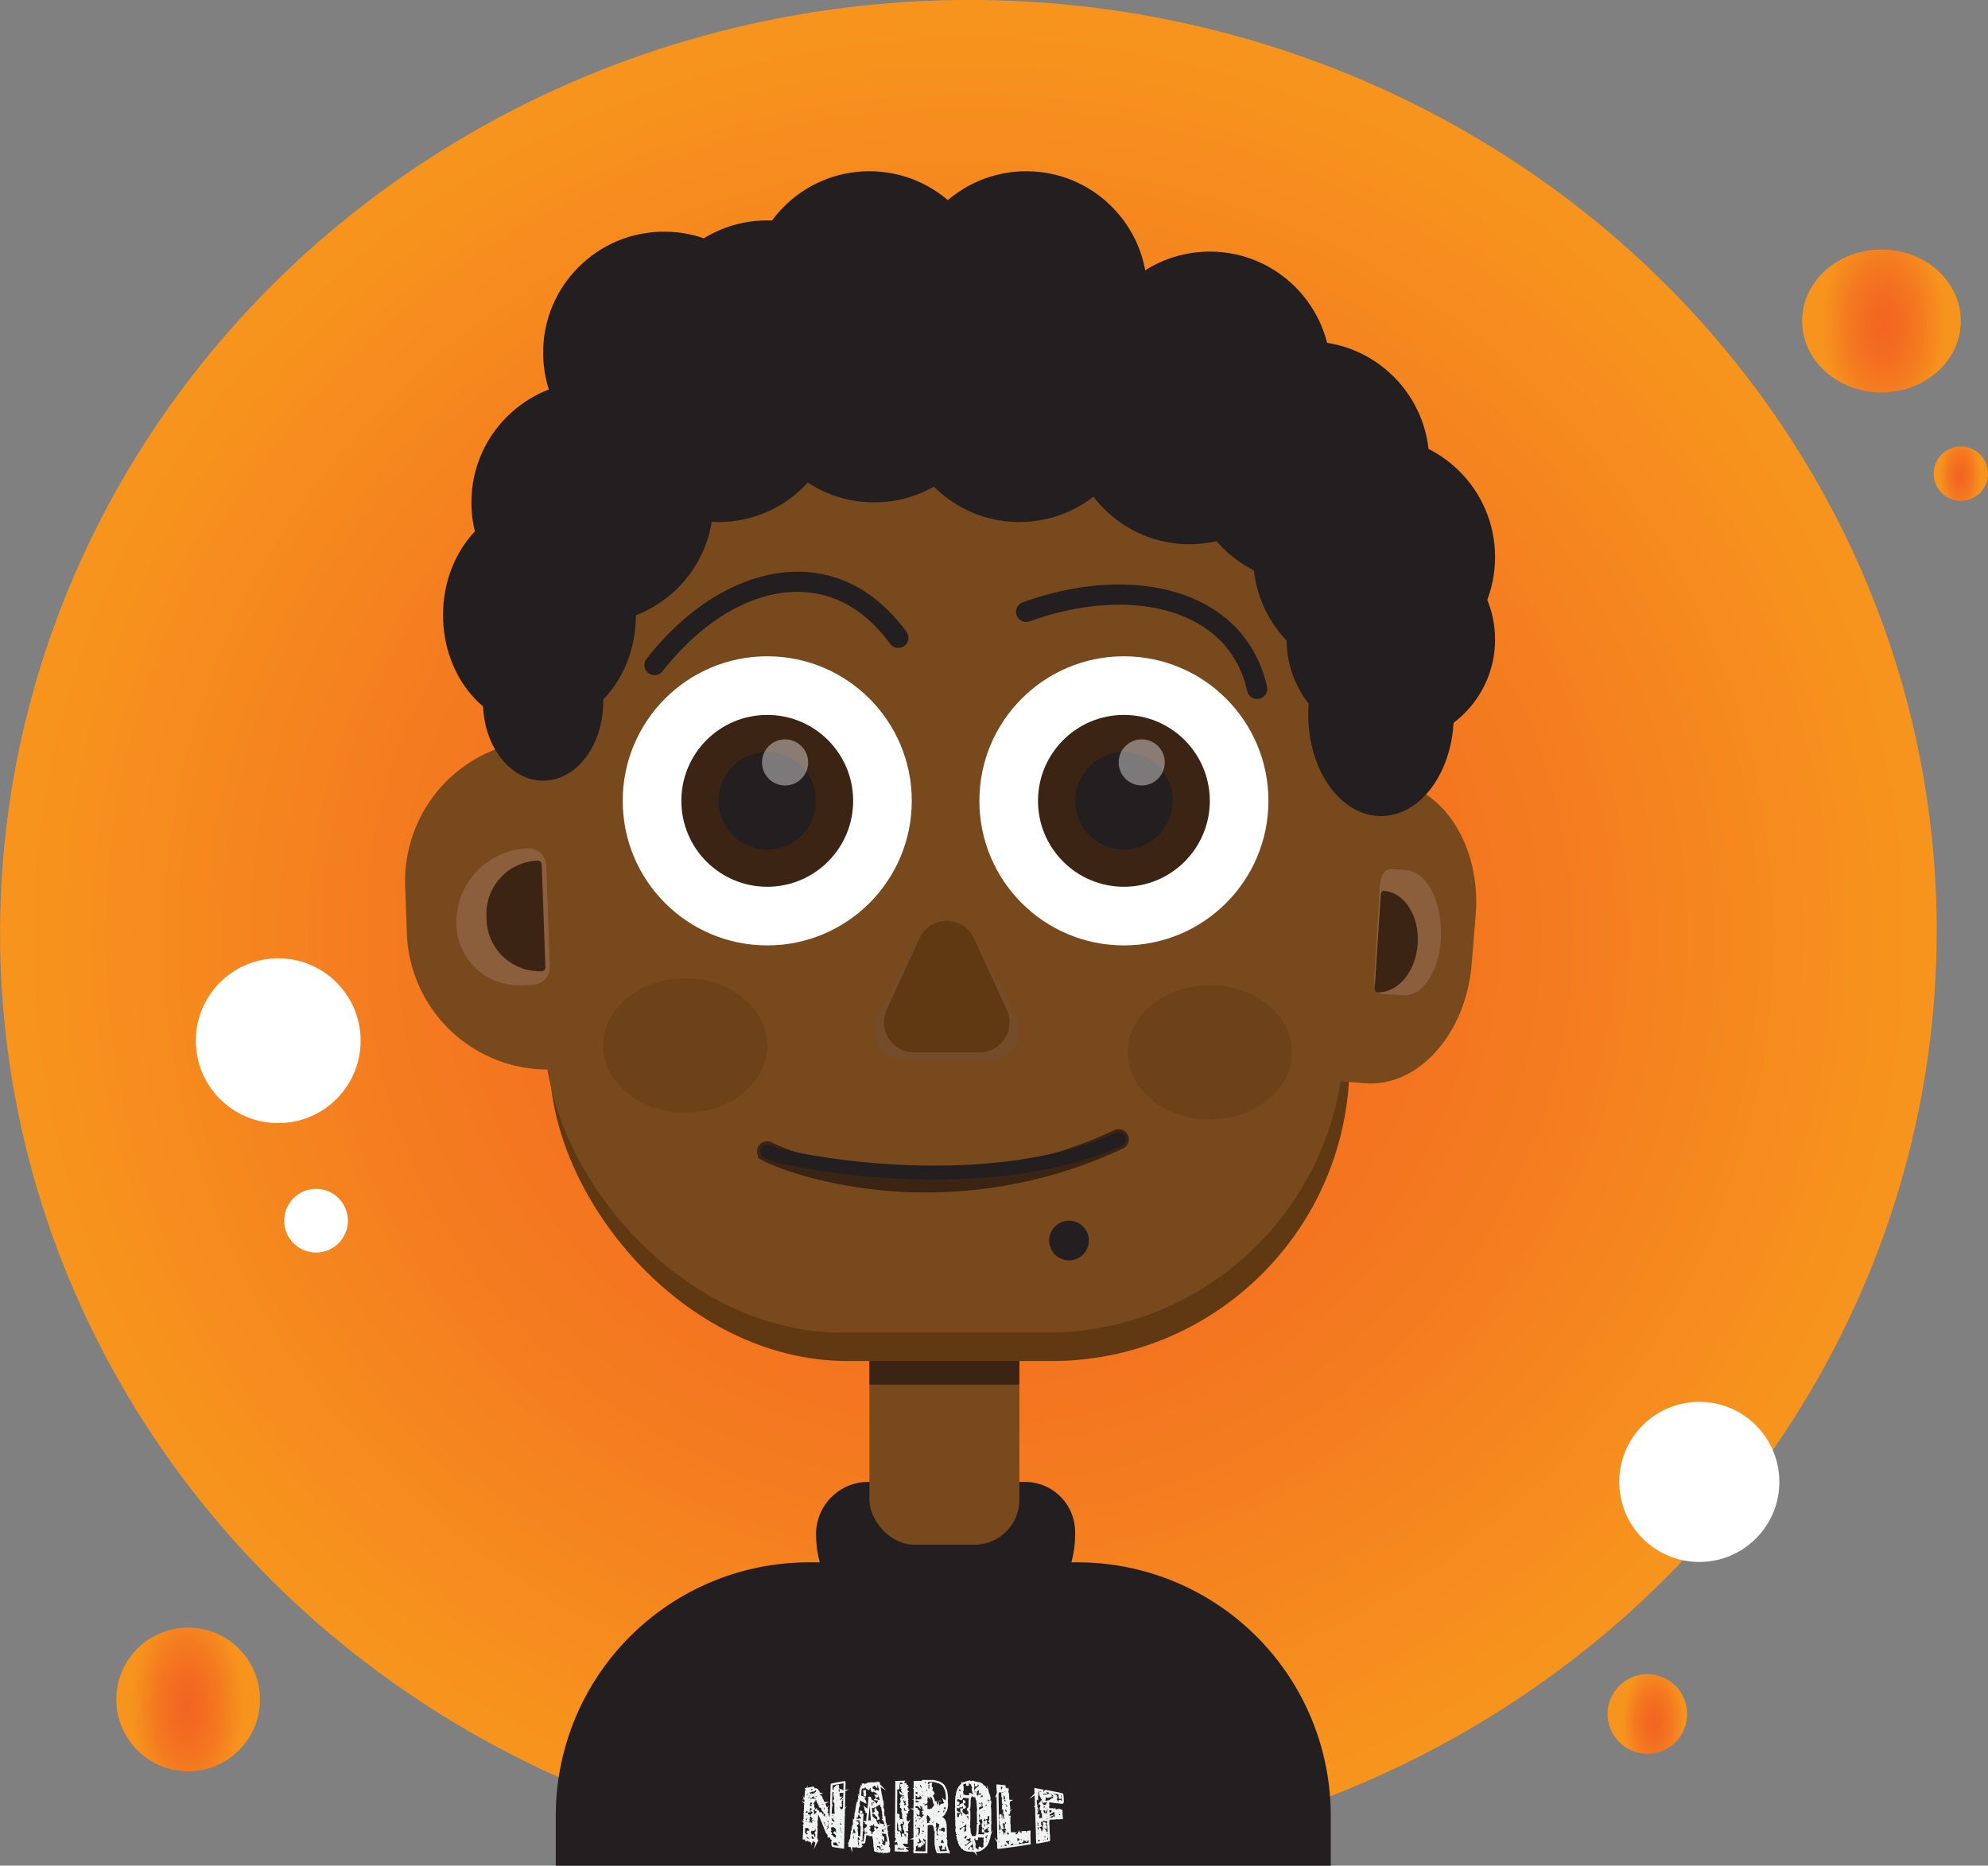 <svg id="Calque_1" data-name="Calque 1" xmlns="http://www.w3.org/2000/svg" xmlns:xlink="http://www.w3.org/1999/xlink" viewBox="0 0 981.03 920.44"><rect x="0" y="0" width="981.03" height="920.44" fill="#808080" stroke="none"/><defs><style>.cls-1{fill:url(#Dégradé_sans_nom_34);}.cls-2{fill:url(#Dégradé_sans_nom_34-2);}.cls-13,.cls-3{fill:#fff;}.cls-4{fill:url(#Dégradé_sans_nom_34-3);}.cls-5{fill:url(#Dégradé_sans_nom_34-4);}.cls-6{fill:url(#Dégradé_sans_nom_34-5);}.cls-7{fill:#231f20;}.cls-15,.cls-16,.cls-17,.cls-8{fill:none;stroke-miterlimit:10;}.cls-8{stroke:#f1f2f2;}.cls-9{fill:#77491d;}.cls-10{fill:#3c2415;}.cls-11,.cls-18{fill:#603913;}.cls-12{fill:#8b5e3c;}.cls-13,.cls-18{opacity:0.4;}.cls-14{fill:#754c29;}.cls-15,.cls-17{stroke:#231f20;}.cls-15,.cls-16{stroke-width:8px;}.cls-16{stroke:#3c2415;}.cls-17{stroke-width:5px;}</style><radialGradient id="Dégradé_sans_nom_34" cx="512.92" cy="622.75" r="460.54" gradientTransform="matrix(1.04, 0.02, -0.02, 1, 9.34, -8.89)" gradientUnits="userSpaceOnUse"><stop offset="0" stop-color="#f26522"/><stop offset="0.26" stop-color="#f36b21"/><stop offset="0.6" stop-color="#f47b20"/><stop offset="0.97" stop-color="#f7941d"/></radialGradient><radialGradient id="Dégradé_sans_nom_34-2" cx="806.58" cy="1004.38" r="26.81" gradientTransform="translate(340.26 -264.94) scale(0.59 1.11)" xlink:href="#Dégradé_sans_nom_34"/><radialGradient id="Dégradé_sans_nom_34-3" cx="1163.71" cy="185.72" r="26.81" gradientTransform="translate(501.9 93.43) scale(0.4 0.76)" xlink:href="#Dégradé_sans_nom_34"/><radialGradient id="Dégradé_sans_nom_34-4" cx="970.4" cy="396.96" r="26.81" gradientTransform="translate(-205.91 -629.88) scale(1.17 1.99)" xlink:href="#Dégradé_sans_nom_34"/><radialGradient id="Dégradé_sans_nom_34-5" cx="-207.69" cy="984.26" r="26.81" gradientTransform="translate(312.63 -1126.77) scale(1.06 2)" xlink:href="#Dégradé_sans_nom_34"/></defs><title>black_boi</title><ellipse id="background" class="cls-1" cx="530.23" cy="621.79" rx="477.86" ry="459.88" transform="translate(-63.12 -152.58) rotate(-1)"/><circle id="decor" class="cls-2" cx="812.93" cy="845.61" r="19.63"/><circle id="decor-2" data-name="decor" class="cls-3" cx="155.96" cy="602.23" r="15.72"/><circle id="decor-3" data-name="decor" class="cls-3" cx="137.3" cy="513.44" r="40.66"/><circle id="decor-4" data-name="decor" class="cls-4" cx="967.62" cy="233.67" r="13.41"/><ellipse id="decor-5" data-name="decor" class="cls-5" cx="928.46" cy="158.35" rx="39.16" ry="35.26"/><circle id="decor-6" data-name="decor" class="cls-6" cx="92.85" cy="838.43" r="35.45"/><circle id="decor-7" data-name="decor" class="cls-3" cx="838.56" cy="731.1" r="39.5"/><path id="shirtlow" class="cls-7" d="M399.26,770.78H531.7a125,125,0,0,1,125,125v24.66a0,0,0,0,1,0,0H274.26a0,0,0,0,1,0,0V895.78A125,125,0,0,1,399.26,770.78Z"/><path id="shirt" class="cls-7" d="M428.45,731.1H505.8a24.75,24.75,0,0,1,24.75,24.75v1A53.25,53.25,0,0,1,477.3,810.1H455.95a53.25,53.25,0,0,1-53.25-53.25v0A25.75,25.75,0,0,1,428.45,731.1Z"/><g id="logo"><path class="cls-8" d="M450.29,1044.52l3.35-.7a.23.23,0,0,1,.18.25l.13.32a1.34,1.34,0,0,0,.21.2l.25.16.49-.09a1.21,1.21,0,0,1,.32.11l.29.13a.23.23,0,0,1,.22.18l-.06.44-.19.32a1.8,1.8,0,0,1-.09.45.72.72,0,0,0-.27.23l.21.25.29.13a1.16,1.16,0,0,0-.2.32.59.59,0,0,0,.1.28,1.05,1.05,0,0,1,.37.09l.25.18.74.12.58.33.17.28.14.32c0,.21.08.42.13.62l-.19,0-.37,0a.48.48,0,0,0,.26.2.63.63,0,0,1,.32.15,1.43,1.43,0,0,0,.3.16.56.56,0,0,1,.17.29.94.94,0,0,1-.37.11l-.19,0,.14.13.34,0v.16a1.25,1.25,0,0,0,.14.32l.37.12.06.27,0,.11a.11.11,0,0,0-.07.09l.1.14.26.21.21.29c0,.13.07.25.1.38l-.38.1a1.8,1.8,0,0,0-.12.35,1.69,1.69,0,0,0,.29.22l.33.1.3.21a1.69,1.69,0,0,1,.17.3l.11.2-.48-.06,0,.12a1.51,1.51,0,0,0,.34.14l.29.18a3,3,0,0,1,.06.47.61.61,0,0,0,.18.26.62.62,0,0,1-.13.32.41.41,0,0,0-.19.2c0,.15,0,.31,0,.47a1.07,1.07,0,0,0,.1.38l.3.24.14.08a.37.37,0,0,1-.08.19l-.11.08,0,.28.25.23a1.26,1.26,0,0,1,.14.4c0,.11.07.23.1.35a3.2,3.2,0,0,0,.26.28c.05.11.11.22.17.33a.31.31,0,0,1-.15.15.38.38,0,0,1-.22-.24,3,3,0,0,0-.22-.28.93.93,0,0,0-.29-.2.57.57,0,0,0-.08.23l.18.32.33.2a1.86,1.86,0,0,0,.21.28l.3.21c0,.15.06.3.1.44a1.87,1.87,0,0,0,.1.41,1.29,1.29,0,0,0,.33.17l.29-.75,0-.32v-.12h0a1.38,1.38,0,0,1-.22-.29l.06-.52.06-2.12.05-.48c0-.54,0-1.07.05-1.6l.12-1.49.23-.33a1.07,1.07,0,0,0-.1-.36,1.13,1.13,0,0,1-.14-.39q.15-4.79.28-9.57l.9-.28c1.79-.33,3.58-.65,5.37-.94a1.64,1.64,0,0,1,.1.45l-.42,17.61-.05.47-.3-.27-.15-.09-.08.17a1.09,1.09,0,0,0,.11.43l.3-.12a1.26,1.26,0,0,1,.14.44c0,1-.05,2-.07,3l-.72-.17-.06-.47-.11,0-.31,0-.12.46a1,1,0,0,0,.22.27l.3.06.11,0,.31,0v.26a.25.25,0,0,0,.19.14.39.39,0,0,1,.19-.12l-.15,6a1,1,0,0,1-.12.41l-.3,0a2.91,2.91,0,0,0-.06-.74c0-.15-.1-.3-.14-.44a.22.22,0,0,0-.08-.1l-.23.06a1.25,1.25,0,0,0-.23.27l.18.37.1.48c0,.15-.06.3-.08.46a1.27,1.27,0,0,1-.39.12.61.61,0,0,1-.14-.4,2.24,2.24,0,0,0-.06-.52,1.14,1.14,0,0,0-.3-.21,1.51,1.51,0,0,0-.2.31l-.05.29.16.07.06.3-.15,0a.82.82,0,0,1-.26-.29.88.88,0,0,0-.26-.32,2,2,0,0,0-.1-.44l-.34-.12c-.05.12-.1.23-.16.35l-.09.45.15.39c.13.25.26.49.4.73s.09.27.14.4l.34.18a.85.85,0,0,1,.25.33l.18.37.38.18a.38.38,0,0,0,.27-.21c-.05-.31-.11-.62-.17-.92l0-.35a.17.17,0,0,0,.11-.06l1.2-.62c0,1-.05,2-.08,3-1.67-.24-3.34-.51-5-.78a4.07,4.07,0,0,1-.21-.37c0-.14-.07-.28-.11-.42l0-1.36a.17.17,0,0,1,.11-.06l1.33,0-.06-.46-.6-.54-.3-.08-.07,0-.83-.32a2.72,2.72,0,0,0-.11-.25.16.16,0,0,1,.08-.11l.31,0,.11.05a1.85,1.85,0,0,1,.34.21l.37.17c0-.13.08-.26.13-.39a1.31,1.31,0,0,0-.3-.2l-.81-.84a1.51,1.51,0,0,0-.42,0,.6.6,0,0,1-.27.25l-.69.11-.11-.06a1.13,1.13,0,0,0,.09-.34l-.15-.1a.63.63,0,0,1,.08-.23l.08-.15-.15-.1a.93.93,0,0,1,.27-.25l.3.08h.12v0a1.51,1.51,0,0,1,.31-.2.61.61,0,0,0,.16-.31,1.16,1.16,0,0,0-.22-.34l-.22-.11s-.06,0-.08.08l-.09.43a1,1,0,0,1-.34.16,2.31,2.31,0,0,1-.42-.17l-.37-.12a1.06,1.06,0,0,1-.29-.27q-1.09-2.82-2.16-5.48l-.18-.31c-.18-.48-.37-1-.55-1.42l-.18-.3c-.42-1-.85-2-1.27-3a.71.71,0,0,0-.29-.14l-.33,4.71c-.09.23-.19.46-.28.68a2.32,2.32,0,0,1-.28.24.5.5,0,0,0,.26.13l.19-.1.09.59v.51l0,.22,0,.07,0,.55a.71.71,0,0,1-.27.24,1.36,1.36,0,0,0,.14.34l.06.41,0,1.9-.38.1a.62.62,0,0,0-.09.28l.41.13,0,.11-.05.33c0,.48,0,1-.05,1.46q0,.19-.24.21a.72.72,0,0,0-.3.13.29.29,0,0,0,.21.3l.31-.13.18.32c0,.15.06.29.1.43l0,.47-.09.43a1.2,1.2,0,0,1-.35.08,1.22,1.22,0,0,1-.25-.2.51.51,0,0,0,.19-.22.63.63,0,0,0-.25-.27.46.46,0,0,0-.13.27,1.84,1.84,0,0,1-.41,0l-.18-.25-.18-.33a.58.58,0,0,0-.31,0,.93.93,0,0,1-.3.15l-.45-.12a.5.5,0,0,0-.24.2l-.15.11-.11-.13c0-.13-.07-.25-.1-.37l-.08.12a.65.65,0,0,1-.34,0,1.91,1.91,0,0,0-.42,0,1.91,1.91,0,0,1-.42,0l-.33-.21-.25-.26-.22-.28-.07-.12-.23,0-.12.31-.38,0-.27,0c.1-2.24.21-4.47.31-6.7a1.38,1.38,0,0,1,.09-.39h.9a1.31,1.31,0,0,1,.09.38l-.05.27.11,0c0-.08.09-.17.13-.26a.28.28,0,0,1,.12-.19h.33l.11,0,.3.06.12,0,.3-.15.34,0a2.39,2.39,0,0,1,.37.17l.66.34,0-.39a1.85,1.85,0,0,1,.41-.07l.37.13a.41.41,0,0,0,.23-.16.32.32,0,0,0-.14-.22l-.37-.17h-.45l-.34.12-.78-.27-1.16.18-.49-.07-.77-.23a.25.25,0,0,0-.27.18.82.82,0,0,1-.14-.28c0-.58.05-1.16.08-1.75,0-.14,0-.28,0-.42a.82.82,0,0,0,.2-.26.27.27,0,0,1-.21-.24l.18-3.93c0-.13,0-.26.05-.39a1.19,1.19,0,0,1,.14.32l.15-.2.15-.81c0-.78,0-1.56,0-2.34l.14,0a.93.93,0,0,0,.25.1l.09-.24,0-.1-.3-.06c0-.1-.09-.19-.13-.28l-.12.14c0,.41-.08.82-.13,1.23l-.12.21c.08-1.8.17-3.61.25-5.41l.05-.4,0-.46c0-.11,0-.21.05-.31l-.05,1.29c0,.26.05.51.07.77l-.06,1.29,0,.2a.34.34,0,0,0,.12-.12l.19-.33.24-.26.3-.22.33-.09.06-.37,0-.44a.79.79,0,0,1,.3-.12l.08-.21,0-.1-.25-.16c-.14-.42-.29-.84-.43-1.25l-.13-.27-.21-.19a.62.62,0,0,1-.17-.25Zm-.65,8c0,.33,0,.66,0,1l0,.1c0-.33,0-.65,0-1Zm.3-2.63-.08.11a1,1,0,0,0,.1.25,1.26,1.26,0,0,0,.09-.31Zm-.26,4.91c0,.11,0,.22-.05.33h.15A.92.92,0,0,0,449.68,1054.85Zm0,.66v.33l.07,0A.49.49,0,0,0,449.65,1055.51Zm0,1.52-.09,1.19.47-.52a.36.36,0,0,0-.06-.2A2.31,2.31,0,0,0,449.62,1057Zm-.16,2.85v.29h.14l0-.3Zm-.11,2.41v.17h.23A1,1,0,0,0,449.35,1062.29Zm.93-15.86,0,.22-.08.08Zm.08,4-.08.11a.3.3,0,0,0,.11.12v-.24Zm-.1,1.37c0,.08,0,.16,0,.24a.11.11,0,0,0,.1,0l.09-.2Zm0,4.9-.05.24h.26l.05-.24Zm-.44,11-.09.28.19,0,.05-.29Zm0-.61v.21l.09-.13Zm.91-17.44c0,.27,0,.53.08.79l-.06.45a.73.73,0,0,0,.3,0c0-.28,0-.57.07-.85a3,3,0,0,0-.1-.32A1.39,1.39,0,0,0,450.72,1049.67Zm-.17,3.93v.17l.22-.08Zm.05.67,0,.1v.57h.18l0-.44A.48.48,0,0,0,450.6,1054.27Zm.21-2.4a1.6,1.6,0,0,0-.12.35l.18,0a1.13,1.13,0,0,0,.13-.32Zm-.15,1.05.09.33.23-.08C451,1053,450.84,1053,450.66,1052.92Zm-.25,5.69a.18.18,0,0,0,.14.1A.22.22,0,0,0,450.41,1058.61Zm-.2,4.51v.2a.59.59,0,0,0,.2-.18Zm1.43-12.48a2.35,2.35,0,0,0-.21.5,1.74,1.74,0,0,0-.11.18l-.19,0-.07,0-.26,0a.51.51,0,0,0,.25.14.48.48,0,0,1,.24.38v.28a1.18,1.18,0,0,0,.3-.1c.09-.46.19-.92.28-1.39Zm-1.18,10.3a.91.91,0,0,0,.06.38l.11,0h.26a.46.46,0,0,0-.1-.28Zm-.34,8.71.26.1-.27.07Zm1.15-25.09c.05.15.09.31.13.47s.14.24.2.36l.28.32.15.11.26-.12a2.18,2.18,0,0,0,0-.29l0-.06,0-.09-.56-.6A1.78,1.78,0,0,0,451.27,1044.56Zm-.11,13a2.25,2.25,0,0,0-.08.24l0,.06,0,.11h.19a2.47,2.47,0,0,0,.09-.41Zm.17-4.8-.06,1.36.22.06.11,0,.06-.45c0-.26-.06-.52-.08-.78A.38.38,0,0,0,451.33,1052.81Zm0,2.41-.05.14,0,.37h.18l.06-.48Zm-.15,4.43c0,.17-.07.34-.1.51a.29.29,0,0,0,.21.25,1.57,1.57,0,0,0,.1-.44A.34.34,0,0,0,451.15,1059.65Zm.42-10.06,0,.41.19,0A.85.85,0,0,0,451.57,1049.59Zm-.44,13.15,0,1.17a.68.68,0,0,0,.22-.05c0-.18.07-.36.1-.54l0-.14A.55.55,0,0,0,451.13,1062.74Zm-.13,3a.59.59,0,0,0,.25.42A.56.56,0,0,0,451,1065.78Zm0,1.64,0,.52a.63.63,0,0,0,.18.24l.06-.47A.29.29,0,0,0,451,1067.42Zm.72-9.22a.61.61,0,0,0-.3.23h.14A.29.29,0,0,0,451.69,1058.2Zm.3-10.78a.34.34,0,0,0,.22.07Zm.48.85-.19.13.07.2A.93.93,0,0,0,452.47,1048.27Zm-1.07,21.6.41.08-.08.16h-.27Zm.51-6.08,0,.28h.26l.05-.24Zm.92.42a1.8,1.8,0,0,1-.38.3,1.31,1.31,0,0,0-.35.28l-.27.9.12,0c.06-.15.13-.3.2-.46a2.86,2.86,0,0,1,.28-.35l.31-.31a.74.74,0,0,0,.17-.3Zm-.34-13.57c0,.13.06.19.21.19S452.63,1050.65,452.49,1050.64ZM452,1066.2l0,.29.07,0,.19,0A.39.39,0,0,0,452,1066.2Zm0,.67a3.1,3.1,0,0,0,.06.39l.31,0,.05-.27Zm.5-11.34.07.1A.1.1,0,0,0,452.47,1055.53Zm-.12,4.88,0,.17,0-.14Zm-.15,7.37a.89.89,0,0,0-.12.26l0,.32a4.38,4.38,0,0,0,.29.48,2.76,2.76,0,0,1,.08-.27l0-.28A1.1,1.1,0,0,0,452.2,1067.78Zm.51-14.38a.5.5,0,0,0,.17.27A.34.34,0,0,0,452.71,1053.4Zm-.17,9.82a.25.25,0,0,0-.12.13,1.67,1.67,0,0,0,.3.07l.08-.17Zm.09-.55-.11.1.22,0A.15.15,0,0,0,452.63,1062.67Zm.56-12.87-.05.25.26,0A.38.38,0,0,0,453.19,1049.8Zm.33-4.73-.12.23.11,0a1.75,1.75,0,0,0,.4,0,.15.15,0,0,0,.08-.08l-.07-.17v-.07Zm-.21,2.48c0,.06.05.09.11.09Zm-.82,22.44a.5.5,0,0,1,.4.44l-.45-.09Zm.83-19c0,.14.06.27.1.41l.18-.09,0-.28Zm-.16,4.15a.43.43,0,0,0,.17.24A.37.37,0,0,0,453.16,1055.16Zm.09,2.4-.09.28h.26A.38.38,0,0,0,453.25,1057.56Zm.27-5.06a3.05,3.05,0,0,0-.1.72c0,.15,0,.3,0,.45l.15,0a.46.46,0,0,0,.11-.18l0-1Zm-.25,4.49a.36.36,0,0,0,.14.21A.26.26,0,0,0,453.27,1057Zm.63-9.53-.08.22.19-.06.12-.2Zm-.22,6.59c0,.12-.06.26-.09.43v.14l.22-.12.17-.36Zm-.24,4.25v.32h.19A.55.55,0,0,0,453.44,1058.3Zm.17,4.42-.08.18a.16.16,0,0,0,.1.08l.49.08.08-.25Zm.46-12.85,0,.43.23-.1,0-.18,0-.14Zm-.41,10.57a1.15,1.15,0,0,0,.09.44A.87.87,0,0,0,453.66,1060.44Zm.32,3.43a2.44,2.44,0,0,1-.36.36l.06.47h.11a.42.42,0,0,0,.32-.32l0-.51Zm-.4,3.54a.47.47,0,0,0,.1.2A.22.22,0,0,0,453.58,1067.41Zm.68-9.85-.09.18.26.26a.65.65,0,0,0,.28.4c0-.1.06-.19.08-.29l-.06-.29A.65.65,0,0,0,454.26,1057.56Zm.37-9.93,0,.14.15-.1Zm-.21,11.52a.61.61,0,0,0,.33.19A.36.36,0,0,0,454.42,1059.15Zm.13,3.4-.19,0,0,.22h.11l.19,0,0-.22Zm-.18.82a.41.41,0,0,0,.18.24A.36.36,0,0,0,454.37,1063.37Zm.17-3.39,0,.19.22,0c0-.11-.06-.19-.21-.23Zm0,1.77-.05.18,0,.08.22,0,0-.22Zm.48-6.9,0,.11H455l0-.07Zm.38-6.14a.4.4,0,0,0,.18.16A.4.4,0,0,0,455.37,1048.71Zm.18,1a2,2,0,0,0,.1.32A.47.47,0,0,0,455.55,1049.7Zm.41-4a.27.27,0,0,1,.32.28A.41.41,0,0,1,456,1045.72Zm0,4.52c0,.19,0,.39,0,.58l1.15-.11-.58-.28A2.17,2.17,0,0,0,456,1050.24Zm.3-2.23c.05.11.1.24.17.38a1.06,1.06,0,0,0,.37.06.86.86,0,0,0-.13-.39Zm.23-1.36.26.08-.26.07Zm.22,2.22c0,.13,0,.25-.05.38l.44,0A.49.49,0,0,0,456.73,1048.87Zm.33,1-.22.13.18,0,.19,0C457.2,1050,457.15,1049.93,457.06,1049.91Zm-.23,1.43a.64.64,0,0,0,.29.12A.45.45,0,0,0,456.83,1051.34Zm.53.7a2.52,2.52,0,0,0-.38.18l.18.21.31-.21A.21.21,0,0,0,457.36,1052Zm-.21.8,0,.48.15,0a1.09,1.09,0,0,1,.51.16l.14.3,0-.46.71-.11,0-.34a1.74,1.74,0,0,0-.52-.05,4,4,0,0,1-.52.15A2.7,2.7,0,0,0,457.15,1052.84Zm.24,3.7a.89.89,0,0,0,.21.41l-.06-.38Zm.49,1.13-.16.07c.08.11.15.23.22.34s.26.24.4.35a.19.19,0,0,0,.08-.15c0-.11-.07-.23-.1-.34A1.79,1.79,0,0,0,457.88,1057.67Zm.44-3.27,0,.31,0,.11.47.52a1.13,1.13,0,0,0,.29.15c0-.1,0-.18.05-.28-.14-.09-.27-.19-.4-.29s-.1-.2-.14-.3A.8.8,0,0,0,458.32,1054.4Zm-.07,4.41a3.53,3.53,0,0,0,.28.5c.09.15.2.31.32.48l.33.47a.62.62,0,0,0,.44.25l.05-.38-.1-.28a2.16,2.16,0,0,0-.29-.51,2.65,2.65,0,0,0-.44-.36A2.6,2.6,0,0,0,458.25,1058.81Zm.93-3.17a2.72,2.72,0,0,0,.1.46l.15,0A.46.46,0,0,0,459.18,1055.64Zm.42.72a.52.52,0,0,0,.25.43v-.35Zm0,2.21.06.47a1.59,1.59,0,0,0,.17.31l.22.28a.81.81,0,0,0,.3.13,2.12,2.12,0,0,0-.06-.43c-.05-.12-.1-.24-.14-.36l-.22-.24Zm.37-1.16a.57.57,0,0,0,.26.2A.41.41,0,0,0,460,1057.41Zm-.16,6.19v.2l.22,0A.66.66,0,0,0,459.82,1063.6Zm.18-2.06a.48.48,0,0,0,.4.5v-.35A1.56,1.56,0,0,0,460,1061.54Zm.5.74a1.83,1.83,0,0,0,.07.32l.3,0A.43.43,0,0,0,460.5,1062.28Zm1.4-.11-.23.11a1.39,1.39,0,0,1,0,.32v1.2l0,.11a.38.38,0,0,1-.35.29.56.56,0,0,0-.24.42,1.93,1.93,0,0,1-.27.41l-.13.54v.2l.23.06.07-.07c.05-.2.09-.39.13-.58l.71.27c.06-.56.11-1.11.17-1.67v-.56l.08-.08.08-.15,0-.4A1.21,1.21,0,0,0,461.9,1062.17Zm-.44,2.24.25.23-.34,0A1.31,1.31,0,0,1,461.46,1064.41Zm.21-3.41,0,.12c0,.16.07.32.1.48a.42.42,0,0,0,.37.26l0-.15,0-.45A.53.53,0,0,0,461.67,1061Zm1-3.1,0,.2h.11A.52.52,0,0,0,462.63,1057.9Zm1.12,4.1a2.59,2.59,0,0,1-.34.3l-.35.31a2.94,2.94,0,0,1-.53.08.35.35,0,0,0,.25.34l.46-.17a1.38,1.38,0,0,0,.35-.26l.38-.3,0-.29Zm-.94-1.27a1.74,1.74,0,0,0,.26.3l.37.09a.49.49,0,0,0-.22-.29Zm1.52-16.62c-.05.17-.11.34-.16.51a1.47,1.47,0,0,0,.1.44,3.31,3.31,0,0,1-.31.36l-.37,0a.23.23,0,0,0-.12.1l.86-.12v-.32c0-.32.07-.64.1-1A.13.13,0,0,0,464.33,1044.11Zm-.75,25.4,0,.46-.27-.08,0-.33Zm.86-20.11-.08.46a1.26,1.26,0,0,1-.24.3.6.6,0,0,0-.23.3.75.75,0,0,0,.14.32l.42-.07.08-.46,0-.61,0-.12Zm-.16-3.53-.12.38,0,.36a3.93,3.93,0,0,0-.1.83,4.61,4.61,0,0,0,.13.72,5.49,5.49,0,0,0,.17.67l.15,0,0-1.36,0-.15c0-.28,0-.55-.05-.82A.77.77,0,0,0,464.28,1045.87Zm-.47,11.43.15.09.08-.09Zm.14,5.61a.52.52,0,0,0,.19.26A.42.42,0,0,0,464,1062.91Zm.67-11.76c0,.42-.05.85-.07,1.27l.06.57a.39.39,0,0,0,.22.2l.12-.54,0-.62a2,2,0,0,0-.1-.53A.84.84,0,0,0,464.62,1051.15Zm-.23,7.1.24,3.46a.66.66,0,0,0,.3.15l-.21-3.48A.7.7,0,0,0,464.39,1058.25Zm.35-4.77-.19.09c0,.75,0,1.5.05,2.26l.09.78.38.08.21.62.36,3.12a2.94,2.94,0,0,0,.14.72H466l.12,1.43a6.35,6.35,0,0,1,.05.8,1.22,1.22,0,0,0,.11.34.53.53,0,0,0,.19-.2c0-.12.06-.25.08-.37-.07-1-.15-1.89-.22-2.83a1,1,0,0,0-.39.24,2.94,2.94,0,0,1-.13-.76l.09-.41.22.17c0,.09.08.19.14.3l.05-.38v-.29l-.34,0-.11,0a.75.75,0,0,1-.29-.59v-1.37l0-.34-.29-.54c-.06-.22-.13-.44-.2-.65l-.21-2.18Zm-.49,12.58a.35.35,0,0,0,.1.21A.27.27,0,0,0,464.25,1066.06Zm.32-3.69-.08.12h.12v-.13Zm-.22,6.75a1.51,1.51,0,0,0,.14.35l.16-.06,0-.08,0-.17Zm.76-22.25,0,.74a2.45,2.45,0,0,0,.09.53l.06-.75A1.1,1.1,0,0,0,465.11,1046.87Zm0,2.27,0,.33a1.53,1.53,0,0,0,.27-.11l0-.21Zm.51-5.09a1.86,1.86,0,0,0-.35.46l0,1.57a1.12,1.12,0,0,1,.36.25l.15,1.34c0,.21.09.41.13.61a2.38,2.38,0,0,0,.25.44l0-1.5c-.08-.42-.15-.84-.23-1.26a1.19,1.19,0,0,0-.28-.42l0-.78a.44.44,0,0,1,.38-.43A.36.36,0,0,0,465.6,1044.05Zm-.66,13.22c0,.16,0,.33,0,.49l.05-.37A.13.13,0,0,0,464.94,1057.27Zm1-6.71a1.23,1.23,0,0,0-.5.37,1.8,1.8,0,0,1,.21.73c0,.31-.07.61-.1.92v.25l.35-.35a.4.4,0,0,0,.38-.31l-.19,0-.07,0h-.08v-.5a5.79,5.79,0,0,1,.32-.68A.61.61,0,0,0,465.91,1050.56Zm-.62,12a3.9,3.9,0,0,0-.14.78l0,.66.11,0,.07.3-.09.49a3.52,3.52,0,0,0,.06.63c.14.75.28,1.5.43,2.25a.39.39,0,0,0,.33.33c0-.23,0-.47,0-.71-.12-.84-.23-1.67-.35-2.5a3.1,3.1,0,0,0-.13-.77,5,5,0,0,1-.21-.68,1.26,1.26,0,0,0,.39-.43A.67.67,0,0,0,465.29,1062.54Zm.44-19.42v.33l.08-.25S465.78,1043.13,465.73,1043.12Zm-.48,25.08,0,.5a.53.53,0,0,0,.27.16l0-.5Zm.58-19c0,.26,0,.52,0,.79h0l.07.24.26-.19.16-.34a.5.5,0,0,0-.07-.25A1.11,1.11,0,0,0,465.83,1049.2Zm.08,4c0,.77,0,1.53,0,2.29,0,.17.06.34.1.5s.09.28.14.42l.06.54v.21l.3,0,.06-.55c0-.54-.08-1.09-.11-1.63s-.23-.94-.34-1.41A1.35,1.35,0,0,0,465.91,1053.18Zm2.51,3.45v.39l-.19,0-1.14.5-.46.13a.63.63,0,0,0-.23.29c-.07.1-.13.2-.2.29a.71.71,0,0,0,.18.38c0-.15,0-.3.05-.46l1.25-.37.38-.16.27-.3a1.59,1.59,0,0,0,.2-.39l.05-.34Zm-2.12,7.65a3.21,3.21,0,0,1-.14.83l-.11.07c0,.2.09.4.13.6a4.57,4.57,0,0,1,.17.78,7.31,7.31,0,0,0,.17.77l.19,0-.24-2.34c0-.21,0-.43,0-.68Zm-.15,4.32-.12.19.19,0A.36.36,0,0,0,466.15,1068.6Zm.51-19.77,0,.17a.86.86,0,0,0,.2-.18Zm.21-3.74.07.16.34-.09A1.41,1.41,0,0,0,466.87,1045.09Zm-.43,22.61.06.69a.65.65,0,0,0,.29.37l-.06-.69A.4.4,0,0,0,466.44,1067.7Zm.62-17a2.34,2.34,0,0,0-.16.47.75.75,0,0,0,.22.36,1.25,1.25,0,0,0,.08-.42A.75.75,0,0,0,467.06,1050.74Zm-.08,1.68,0,.13,0,.34h.26l0-.47Zm.25,2a.72.72,0,0,0-.16.21A.27.27,0,0,0,467.23,1054.44Zm0,1-.08.47.15-.05s.06,0,.08-.08l0-.26Zm.84-9.62-.63.12a.22.22,0,0,0,.14.11H468l.15-.06A.16.16,0,0,0,468,1045.83Zm-.67,10.64a.83.83,0,0,0-.13.42h.19a.68.68,0,0,0,.12-.3Zm-.12,1.69,0,.63a.49.49,0,0,0,.34.14l.08-.38-.07-.13A.89.89,0,0,0,467.25,1058.16Zm.16,2.59-.09.42.23.09.09-.5Zm.17,5.5-.16.07,0,.72a1.21,1.21,0,0,0,.29.67,1.83,1.83,0,0,0,.16-.45l0-.35A1,1,0,0,0,467.58,1066.25Zm.1-2.64-.09.59,0,.64a.23.23,0,0,0,.07.13,3.62,3.62,0,0,0,.13-.67c0-.2,0-.4,0-.6Zm.17-8.47a1.09,1.09,0,0,0,.07.3v-.26Zm.08,1.41a.36.36,0,0,0,.18.12A.23.23,0,0,0,467.93,1056.55ZM467.8,1071c0,.18,0,.36-.05.54l0,.14.41.4,0-.73A.47.47,0,0,0,467.8,1071Zm.39-12.89-.08.34.11-.09v-.21Zm0,3-.08.42.12,1.08h.23a2,2,0,0,0-.13-.73C468.24,1061.68,468.2,1061.42,468.15,1061.16Zm0-.51.07.13.08-.17-.11,0Zm-.14,11.81,0,.43.15,0,.05-.38Z" transform="translate(-52.38 -161.9)"/><path class="cls-8" d="M479.85,1042.24l.39,0a.71.71,0,0,1-.06.25l-.47.29a.81.81,0,0,0,.5.12l.39,0,0-.25a.77.77,0,0,1,.39-.2h.17c-.05.15-.1.31-.14.47a.67.67,0,0,0,.23-.19l0-.41h.29a3.25,3.25,0,0,1,.43.29l.39.31a2.41,2.41,0,0,1,.17-.65l.64-.1a2.26,2.26,0,0,1,.6.08l.42.22.43-.33h.63l.57.12.43.27a2.35,2.35,0,0,1,.12.46l-.17.06,0,.42.16.16c.06.2.13.4.2.6s.05.47.08.71,0,.43,0,.64l.11.08.15.64.05.81a3.19,3.19,0,0,0,.21.56,3.19,3.19,0,0,1,.12.68,3.37,3.37,0,0,1,.12.72,2,2,0,0,1-.41.15V1049a3.22,3.22,0,0,0-.09-.72c-.06-.2-.12-.4-.19-.59l-.09-.73v-.52a.91.91,0,0,0-.16-.11l-.2,0,0,.52-.13.35.19.07,0,.65,0,.12a.85.85,0,0,1,.3.42,4.23,4.23,0,0,0,.12.68,2.58,2.58,0,0,1,.29.46l.5.19c.11.65.23,1.29.35,1.94l-.14-.05-.53,0v-.17a3.25,3.25,0,0,0,.16-.65,1.54,1.54,0,0,0-.15-.65,1.12,1.12,0,0,0-.3-.41,3,3,0,0,1-.27.57,2.07,2.07,0,0,0-.54.19.66.66,0,0,0-.23.34H486l1-.17.13,0,0,.12a1.76,1.76,0,0,0-.15.44,1.79,1.79,0,0,1,.16.68l.13.17.24,0,.06-.05.34,0-.07.34a1.1,1.1,0,0,1-.54.23s0,0-.06.09l.06.25.16.09.43,0,0,.22a4.43,4.43,0,0,0-.14.6,2.19,2.19,0,0,0,.36.39c0,.15.08.31.13.47l-.16,0-.2.06a1,1,0,0,0,.09.42,1.24,1.24,0,0,1,.32.43c-.05.22-.11.43-.17.65.09.48.17,1,.25,1.44a.81.81,0,0,0,.3.46l.2.14a1.43,1.43,0,0,1-.11.39,3.7,3.7,0,0,1,.1.61.43.43,0,0,1-.41.38l.16.18h.31v.48a2.66,2.66,0,0,0,.19.65l.24.57c.16.94.33,1.89.5,2.83a5.55,5.55,0,0,0,.1.75,2.88,2.88,0,0,0,.08.74l.06.8a7.11,7.11,0,0,1,.13.75c0,.22.11.44.16.66a6.38,6.38,0,0,1,.13.7c.07.48.15,1,.22,1.45a5.82,5.82,0,0,0,.09.75l0,.88a2.2,2.2,0,0,1-.18.65,1.92,1.92,0,0,1-.51.18l-.2,0-.07.46,0,.45.54-.19c.06.33.13.65.19,1,0,.17,0,.35,0,.52l0,.35a1.24,1.24,0,0,1-.51.18l-.64-.09a2.8,2.8,0,0,1-.51-.3l0,.26,0,.08-.67,0c0-.12-.07-.23-.1-.35l-.34-.06,0,.2a.81.81,0,0,1-.54.13l-1.38-.12a1.52,1.52,0,0,0-.34-.15l-.13,0-.67-.06a1.63,1.63,0,0,1-.57-.22l-.09-1.24.2-.06.41-.36v-.55l-.16,0-.24.54-.34-.08c-.07-1-.15-2-.22-3a1.24,1.24,0,0,0,.16-.24l-.22-.48-.19-.6c-.06-.49-.13-1-.19-1.45l-1.94-.11a1,1,0,0,1-.3-.52c-.07-.74-.13-1.48-.19-2.22V1064l.49,0,0-.41h-.17l-.14.28a.39.39,0,0,1-.26-.18l-.1-.17c0,.14-.07.28-.1.41l.15,3-.64-.09-.1.05h-.47l-.1.08c-.18,1.18-.35,2.37-.53,3.55a.48.48,0,0,1-.32.46l-.56-.17a.58.58,0,0,0-.41.29l-.41.28-.51.19a2.22,2.22,0,0,0-.11.36l.24,0a.73.73,0,0,1,.39.37l0,.44-.07.11.06,0a.64.64,0,0,1-.27.18h-1.08l-.17,0a1.28,1.28,0,0,1-.22-.5,3.62,3.62,0,0,1-.16-.63l-.12-2.54-.2.11-.07-.1-.25-.5c-.12-.39-.24-.79-.35-1.18l-.08-.73-.2-.13v.39l.06.68a3.64,3.64,0,0,0,.14.65,4.16,4.16,0,0,0,.23.54l-.07.32c.09.3.19.6.29.9l.12.62q.06.29.12.69c0,.2,0,.4,0,.6l0,.11a1.8,1.8,0,0,1-.27.49l-.38,0c-.06-.78-.12-1.56-.19-2.33l0-.08a2.84,2.84,0,0,0-.09-.69.32.32,0,0,0-.26-.3l0,.16,0,1.51c0,.19.07.41.12.65s.1.25.14.37l0,.23a1.94,1.94,0,0,1-.28.48l-.44-.08,0-.21c0-.26,0-.52,0-.78a.84.84,0,0,0-.22-.55c0,.51-.05,1-.07,1.53l-.1.07-.41-.17-.48-.3-.15,0,.1.29a1.7,1.7,0,0,1-.4,0l0-.28c0-.26,0-.51,0-.77l.12-.65.24-.52v-.31l.11-.3a.94.94,0,0,1,.25-.52l.15.6,0-.16c0-.38,0-.76,0-1.14l0-.1v-.56c.31-1.58.63-3.17.94-4.77a3.13,3.13,0,0,1,.15-.63l.27,0,0-.44,0-.55,0-.2c0-.25,0-.5,0-.75a3.35,3.35,0,0,1,.27.45c0,.18.08.4.12.68a2.94,2.94,0,0,0,.12.64.29.29,0,0,0,.09.16,1.34,1.34,0,0,0,.14-.32l.24-.15-.13-.19c-.08-.18-.15-.36-.23-.53a4.59,4.59,0,0,1-.12-.64c0-.5,0-1,0-1.51a2.67,2.67,0,0,0,.32-.48c0-.26,0-.53,0-.79l-.13,0q.45-2.77.9-5.59l.37.07.33-.06,0-.19,0-.08a1.26,1.26,0,0,1-.15-.44l.13,0a1.41,1.41,0,0,0,.17-.57c.24-1.37.47-2.76.71-4.15v-.81l0-.6.36-1.41.34-.48a.82.82,0,0,0,.39.21l.67-.06a.65.65,0,0,1,.33-.44l.2-.1L479,1043l-.27.06a1.29,1.29,0,0,1,.14-.34l.47-.08.09-.09A.8.8,0,0,0,479.85,1042.24Zm-8.1,29.52a.36.36,0,0,0,.17.13A.26.26,0,0,0,471.75,1071.76Zm.47-1.4a1.13,1.13,0,0,0-.2.29l.23.27.16,0,0-.28A1.14,1.14,0,0,0,472.22,1070.36Zm.11,1.12,0,.54a2.32,2.32,0,0,0,.09.49V1072A1.89,1.89,0,0,0,472.33,1071.48Zm.3-4-.05.51,0,.47.13.4c0,.35,0,.71,0,1.06l-.18.3a.8.8,0,0,0,.26.22c0,.14.09.27.13.41l.17,0-.18-2.7v-.56A1.08,1.08,0,0,0,472.63,1067.46Zm.08-.79v.08l.06,0Zm2.08-3.83a2.09,2.09,0,0,1-.47.25,4.06,4.06,0,0,0,.08.73,1.21,1.21,0,0,0,.38-.34,4.27,4.27,0,0,0,.07-.56A.09.09,0,0,0,474.79,1062.84Zm0-3.4-.17,0,.06.51C474.69,1059.83,474.73,1059.65,474.76,1059.44Zm-.23,4.54,0,.52,0,.12c.07.15.15.3.23.45l.21,1.17.09,2.37.16-.1c0-.45.07-.9.1-1.35s0-.92-.05-1.37a2.72,2.72,0,0,0-.15-.54l0-.52a2.43,2.43,0,0,0-.18-.49A4,4,0,0,0,474.53,1064Zm.48-7.08.15.51a.29.29,0,0,0-.13.12l0,.52.2,0a3,3,0,0,1,.21-.76A.36.36,0,0,0,475,1056.9Zm.56-3.05c-.12.23-.24.46-.35.69l.13,0,.35-.37,0-.27Zm-.32,2.29a.48.48,0,0,0,.33.39c0-.13,0-.26-.05-.39Zm0,4.76a2.22,2.22,0,0,0-.11.36l.14,0,.11-.32Zm-.08.8a.13.13,0,0,0,.07.12.42.42,0,0,0,.13-.11Zm0,1.87v.53h.23A.92.92,0,0,0,475.15,1063.57Zm.29-8.53a.4.4,0,0,0-.1.17l.16.08.07-.2Zm.14-3.6.17,0a3.33,3.33,0,0,1-.12.56.18.18,0,0,1-.1-.08C475.55,1051.79,475.56,1051.61,475.58,1051.44Zm.34,1.48a.45.45,0,0,0-.37.25l-.05.32v.11h.1v0c.11-.1.21-.21.31-.32l.14-.33Zm.09-3.31c0,.08.08.16.13.24l-.1.12Zm.22-1.29h.17v.27h-.17Zm.2,21.71c0,.15,0,.3,0,.45l.24,0v-.44Zm.67-12.81-.24.11a1,1,0,0,0,.17.34l.35.48h.21a1.46,1.46,0,0,0-.14-.48A1.61,1.61,0,0,0,477.1,1057.22Zm-.28,2.31a2,2,0,0,0,.06.48l.05-.4A.15.15,0,0,0,476.82,1059.53Zm1.4-10.9-.2.06,0,.65c0,.14-.07.28-.1.42a.84.84,0,0,1-.24-.16,1.22,1.22,0,0,1-.19-.23l-.3.09c.09.18.19.35.29.52a.81.81,0,0,0,.52.26,1,1,0,0,1,.29-.63l.29-.06-.06-.44A1,1,0,0,0,478.22,1048.63Zm-1.09,7.08,0,.21.06.16.17,0,0-.32Zm-.27,12.74a1.44,1.44,0,0,0,.06.4l0-.23,0-.09S476.9,1068.48,476.86,1068.45Zm.53-19.69v.1h0l.13,0Zm.13,14.68c0,.23,0,.47,0,.7l0,.08-.12,3-.05.37,0,1.75.14,0v-.62l0-.11c0-.26,0-.51,0-.77l.09-1.51,0-1.42,0-.08c0-.45,0-.9,0-1.34Zm.12-2.68c0,.47-.07,1-.1,1.43l.14,0c0-.2.05-.4.07-.61v-.11A1.84,1.84,0,0,0,477.64,1060.76Zm-.07,2.07a.82.82,0,0,0,.09.38A.88.88,0,0,0,477.57,1062.83Zm.28-4.67c0,.16-.07.32-.11.48l-.09,1.06a2,2,0,0,0,.06.49,3.34,3.34,0,0,0,.08-.49c0-.35,0-.7.08-1.06Zm0-1.31c0,.18-.05.35-.08.53a.59.59,0,0,0,.13.29,2.75,2.75,0,0,0,.1-.5A.63.63,0,0,0,477.88,1056.85Zm.37-13.72.23,0a.41.41,0,0,1-.21.34.6.6,0,0,1-.19-.22Zm-.12-.85.31,0-.09.3-.22.1Zm.5,7.56c0,.19,0,.39,0,.58a.56.56,0,0,0,.13.24l.3.18a.76.76,0,0,0,.26.16l0-.12-.06-.29c0-.11-.11-.21-.16-.32l-.23-.28Zm.21-4.23c0,.21.05.41.08.61a.7.7,0,0,0,.23.28c0-.24,0-.47.05-.71v-.21Zm.1,1.72a.28.28,0,0,0,.26.3l.07-.28Zm.65,6.87-.18.09a1.86,1.86,0,0,0,.1.37l.14-.12A1,1,0,0,0,479.59,1054.2Zm-.07,10-.13.07v.25l.07,0,.1-.08v-.28Zm.13-3.35c0,.17,0,.33,0,.49a.49.49,0,0,0,.23.14c0-.15.05-.31.08-.46A.56.56,0,0,0,479.65,1060.85Zm-.07,4.17v.46l.4,0A.67.67,0,0,0,479.58,1065Zm.42-21.44a1.57,1.57,0,0,0,.25.48,1.77,1.77,0,0,0,.46.08,1.26,1.26,0,0,0-.19-.47A1.94,1.94,0,0,0,480,1043.58Zm-.05,11.07-.07.33.13,0a.89.89,0,0,0,.1-.29Zm.29.7-.31.22,0,.2.2,0a1,1,0,0,0,.24-.25l.07-.21Zm1.23-6.55c-.38,3.63-.76,7.23-1.14,10.82,0,.21,0,.42,0,.62a1.41,1.41,0,0,0,.19.34l.09,1.08a.51.51,0,0,0,.26.18l.31-.21a.45.45,0,0,0,.2-.24l-.3-.21a1,1,0,0,1-.26-.3.88.88,0,0,1,.24-.33,1.19,1.19,0,0,1,.36.09.65.65,0,0,0,.21.34,1.83,1.83,0,0,0,.4.09l.17-.41.74-.28a.53.53,0,0,1,.27-.17,1.36,1.36,0,0,0,.34.23c.12,0,.18-.16.2-.35l-.6-.43-.39-.5,0,.16v.17a.43.43,0,0,1-.22-.17q-.37-5.17-.74-10.29A.28.28,0,0,0,481.47,1048.8Zm-.59-7,.37,0v.38l-.3,0Zm-.05,20.37a1,1,0,0,0-.25.62,2.23,2.23,0,0,1,.19.67,1.36,1.36,0,0,0,.18-.58A2.3,2.3,0,0,0,480.83,1062.13Zm.25-17.93v.21l.34-.08A1.2,1.2,0,0,0,481.08,1044.2Zm.45-1.08a.77.77,0,0,0,.12.37l.11,0,.26-.06a1,1,0,0,0-.06-.33Zm0,18.57-.07.25,0,.08.06.13.2-.08a1.64,1.64,0,0,0,.1-.37Zm-.09,4a.34.34,0,0,0,.09.2A.4.4,0,0,0,481.41,1065.66Zm.47-23.86a.4.4,0,0,1,.26.14H482l-.2.1Zm-.13,23.87a.57.57,0,0,0,.12.26A.45.45,0,0,0,481.75,1065.67Zm.76-24.06.5,0,.1,0a.86.86,0,0,1,.13.32l-.87.07Zm-.16,1.82a.59.59,0,0,0,.13.29A.51.51,0,0,0,482.35,1043.43Zm.09,1.21a.43.43,0,0,0,.12.32l0-.34Zm.16,8.17a.34.34,0,0,0-.09.17A.24.24,0,0,0,482.6,1052.81Zm0-2.48a.35.35,0,0,0,.1.2A.26.26,0,0,0,482.64,1050.33Zm-.1,9.37.26,0,0,.3A.45.45,0,0,1,482.54,1059.7Zm.24,1.69a2.82,2.82,0,0,0-.11.55l.17,0a1.64,1.64,0,0,0,.11-.41Zm.28-16.46-.08.35.21-.06.07-.31Zm.1-2.36c0,.06,0,.1.07.11a.32.32,0,0,0,.13-.13Zm-.07,18.11.09.42a.68.68,0,0,0,.31.14,4,4,0,0,0-.06-.47Zm.48-7.72c-.13,0-.22.12-.27.29l.13,0a.85.85,0,0,0,.28-.26Zm-.29,6a.79.79,0,0,0,.27.56l.46.25a.39.39,0,0,0-.36-.43A1.22,1.22,0,0,0,483.28,1058.91Zm.14-6.71a.39.39,0,0,0,.19.12A.39.39,0,0,0,483.42,1052.2Zm3.42,11.29-.57.21c-.87.73-1.74,1.44-2.61,2.15a.31.31,0,0,0-.25.32,2,2,0,0,0,.54-.22,3.28,3.28,0,0,0,.44-.32l.92-.65.55-.23a4.58,4.58,0,0,0,.33-.46l.41-.37A.46.46,0,0,0,486.84,1063.49Zm-2.77-22a2.31,2.31,0,0,1,.72.07.4.4,0,0,1,.37.22l-.27.07-.56.05-.13,0-.11,0a1,1,0,0,1-.26-.28Zm-.19,3.86c0,.05.05.08.1.07Zm.08,4a.25.25,0,0,0,.16.08Zm.59,3-.48.18a1.51,1.51,0,0,0-.13.36h.13a.61.61,0,0,1,.3.08l.11-.13A3.06,3.06,0,0,0,484.55,1052.33Zm-.66,8.57,0,.3a.13.13,0,0,0,.09.09A1.32,1.32,0,0,0,483.89,1060.9Zm-.14,7.67a.56.56,0,0,0,.09.21A.4.4,0,0,0,483.75,1068.57Zm.28-17.23,0,.42.26-.06A.91.91,0,0,0,484,1051.34Zm.43,17.48-.48,0v.39l.17.09.13.52.19.4a.16.16,0,0,0,.11.09l.17-.16a.66.66,0,0,0-.1-.31,4.18,4.18,0,0,1-.13-.51C484.5,1069.19,484.48,1069,484.46,1068.82Zm-.34-7.31.09.63a.32.32,0,0,0,.23.3l0-.46-.06-.18A.92.92,0,0,0,484.12,1061.51Zm.79-6.07c0,.15-.08.31-.11.46l-.34.13a1.2,1.2,0,0,0-.16.34l-.09.47a.25.25,0,0,0,.17.08l.4,0c.06.12.11.25.17.37a.44.44,0,0,0,.19.25l.17,0-.06-.22a.86.86,0,0,1-.19-.34l.2-.3-.23-.25-.07-.29.14,0,.3-.17-.19-.3Zm-.5,4.24-.24.08,0,.52.12.81.17,0v-.68Zm0-14.16a.46.46,0,0,0,.39.4l0-.14-.06-.28Zm-.06,9a1.64,1.64,0,0,0,.06.42v-.33A.1.1,0,0,0,484.39,1054.5Zm-.11,9.63a.38.38,0,0,0,.1.22A.37.37,0,0,0,484.28,1064.13Zm0,3c0,.38,0,.76,0,1.14l.27,0a3.39,3.39,0,0,0-.09-.59C484.41,1067.5,484.34,1067.33,484.28,1067.16Zm.21-1.1c-.06.14-.11.28-.17.41l.2-.11.28-.24Zm-.19,4.67,0,.42h.17v-.42Zm.45-28a.36.36,0,0,0,.13.25A.85.85,0,0,0,484.75,1042.69Zm-.4,29a.41.41,0,0,0,.13.26A.71.71,0,0,0,484.35,1071.66Zm.24-10.66.06.35.31,0A.45.45,0,0,0,484.59,1061Zm.23-13.43a2.84,2.84,0,0,0,.05.51l.31-.1,0-.13,0-.3Zm-.34,26.44c0,.17.06.28.17.32l.07-.3Zm1.42-22.61-.41.18-.64.58a.23.23,0,0,0,.14.13l1.13-.55v-.34Zm-.6-5.77a.86.86,0,0,0-.2.27l.26.2.24.28.33-.05a1.59,1.59,0,0,0,.07-.4l0-.21-.13.14a.35.35,0,0,1-.24-.12A.82.82,0,0,0,485.3,1045.63Zm-.32,21.94-.14,0a1.58,1.58,0,0,0,.13.31.86.86,0,0,0,.33.27l.08-.3,0-.13A1.52,1.52,0,0,0,485,1067.57Zm.15-1a1.22,1.22,0,0,0-.08.43h.1c0-.11.05-.23.07-.34A.16.16,0,0,0,485.13,1066.6Zm-.05,3.15a.33.33,0,0,0,.16.15A.29.29,0,0,0,485.08,1069.75Zm.48-28.4.43,0,.11,0,.06.38-.11.13-.37-.06-.15-.07Zm-.13,24.5a.62.62,0,0,0-.23.29.51.51,0,0,0,.13.3,1.26,1.26,0,0,0,.2-.28l0-.31Zm-.19,4.3-.1.33a.12.12,0,0,0,.09.09l.08-.33A.11.11,0,0,0,485.24,1070.15Zm.2.95c0,.1-.08.19-.11.29l.07,0,.1-.16A.11.11,0,0,0,485.44,1071.1Zm0-1,.2.13A.46.46,0,0,0,485.41,1070.08Zm.21-7.9a1.65,1.65,0,0,0,.13.47l.26.22-.09-.51A.83.83,0,0,0,485.62,1062.18Zm0,5.86a1.59,1.59,0,0,1-.07.2l.14.06A2.5,2.5,0,0,1,485.61,1068Zm.15-9.44,0,.25a.14.14,0,0,0,.13.09A.57.57,0,0,0,485.76,1058.6Zm-.06,13.07a.44.44,0,0,0,.36.33A1.42,1.42,0,0,0,485.7,1071.67Zm.09-5,0,.44.07,0,.16,0,.07,0A.36.36,0,0,0,485.79,1066.71Zm-.09,6.9.07.17,0-.17Zm.34-5.21-.07.26.13-.05.08-.16Zm0,6a.83.83,0,0,0,.16.36,3,3,0,0,0,.43.12.89.89,0,0,0-.15-.4Zm.62-9.1a.8.8,0,0,1-.48.32c0,.19.05.37.07.56l.13,0a1.1,1.1,0,0,1,.41-.42l.11-.42Zm-.51,2.2v.61l.21-.12.09-.08a4.94,4.94,0,0,0,.51.2.77.77,0,0,0-.26-.49Zm.63.9-.07.17.07.39v.12a.36.36,0,0,1-.34.41l-.22,0a1.15,1.15,0,0,0,.09.34,2.12,2.12,0,0,1,.57.17,1.18,1.18,0,0,0,.37.19c-.08-.24-.15-.49-.23-.74s0-.32,0-.48l.07-.25,0-.31Zm-.17,3a.67.67,0,0,0,.1.3l0-.29Zm.33-6.82,0,.25.07-.17v-.08Zm.09,6.24,0,.61a1.33,1.33,0,0,0,.3.23l-.09-.52A.9.9,0,0,0,487,1070.86Zm.08-4.43v.39c0,.07,0,.11.06.13A2.37,2.37,0,0,0,487.07,1066.43Zm.23-4.43v.22a.59.59,0,0,0,.2-.16Zm0,1.55,0,.48.24-.08c0-.13,0-.26.07-.39Zm0,4,0,.43h.13A2.51,2.51,0,0,0,487.26,1067.52Zm0-1.85a.43.43,0,0,0,.28.13Zm.32,7.61a2.16,2.16,0,0,0-.31.19.25.25,0,0,0,.2.28,2.2,2.2,0,0,0,.31-.15A.3.3,0,0,0,487.6,1073.28Zm-.17-5.32a.67.67,0,0,0,.13.27A1.13,1.13,0,0,0,487.43,1068Zm.3-5.26a.83.83,0,0,0-.14.3A.43.43,0,0,0,487.73,1062.7Zm.53.63a.47.47,0,0,0-.34.28v.18l.37,0,.07-.26.23,0v-.2Zm-.3,5a.75.75,0,0,0,.17.4v-.39Zm.39-9.67a.29.29,0,0,0,.16.21A.34.34,0,0,0,488.35,1058.61Zm-.06,10.91,0,.12,0-.12Zm.23,3.22a1,1,0,0,0-.27.28l.2.11a.55.55,0,0,0,.3-.2A.83.83,0,0,0,488.52,1072.74Zm.59-7.09a.32.32,0,0,0-.31.25.91.91,0,0,0,.33.1.66.66,0,0,0,.31-.21A1.22,1.22,0,0,0,489.11,1065.65Zm-.34,8.45v.22l.2,0A.7.7,0,0,0,488.77,1074.1Zm.31-9.1a1.92,1.92,0,0,0,.23.35A.38.38,0,0,0,489.08,1065Zm.18,7.31a.94.94,0,0,0-.07.3h.17l.07-.3Zm.69-.48-.27.19-.11.22a.17.17,0,0,0,.13,0,.43.43,0,0,0,.31-.1l0-.31Zm-.26-1.07v.18a.38.38,0,0,0,.16-.17Zm.12,3.89-.1.12a.88.88,0,0,0,.23.24A.75.75,0,0,0,489.81,1074.65Zm.83-1.56a1.23,1.23,0,0,1,.33.29c0,.16.09.32.13.48v.66a2.09,2.09,0,0,1-.11.53.37.37,0,0,1-.23-.33c0-.22,0-.44,0-.66l-.07-.57A1.25,1.25,0,0,1,490.64,1073.09Z" transform="translate(-52.38 -161.9)"/><path class="cls-8" d="M494.68,1041l.66,0,.09,0,2.64-.07a.22.22,0,0,1,.13.09v.76l.12.53.89-.19v.4a4.2,4.2,0,0,0,.59.36l-.45.48c-.12.22-.24.43-.37.64a1.24,1.24,0,0,1-.49.5l-.23.09.27.86-.32.14-.14.44,1.52.63c.09.24.18.48.26.71l.09.71,0,.16,0,.52-.32,0a.93.93,0,0,1-.44-.52l0-.24a1.55,1.55,0,0,0-.44.2,55.69,55.69,0,0,1,1,.85,3.88,3.88,0,0,0,.44.51c0,.12-.09.23-.13.35l-.45,0c0,.07.09.13.13.19l.05.14-.05.38.26.1.14.09a1.6,1.6,0,0,1-.23.54.26.26,0,0,0-.18.09,1.76,1.76,0,0,0,.36.29s.06,0,.09.08a4.53,4.53,0,0,0-.05.77l-.5.06-.27.38.1.19a3.2,3.2,0,0,0,.44.48,1.29,1.29,0,0,1,.36.62v.66l0,.11-.05.14a.82.82,0,0,0-.27.48,1.42,1.42,0,0,1,.13.38h-.45l-.49-.24v.19l.26,0,.1.39-.1.1a2.42,2.42,0,0,0-.23.61l.4.58a.87.87,0,0,0-.45.47,1.31,1.31,0,0,1,.22.68.48.48,0,0,0-.14.24l.27,1.09-.05.14a.77.77,0,0,1-.54-.43,1.56,1.56,0,0,0-.36-.58v.87l.36.52.26-.09c0,.43-.09.86-.14,1.28H499a2.09,2.09,0,0,0,.55-.38,2.71,2.71,0,0,1,.45-.52l.05.19c0,.18,0,.35-.05.53l-.05.15a1.53,1.53,0,0,0-.14.47.38.38,0,0,0,.13.19l.1.43-.41,0,.36.28c0,.18,0,.36,0,.54l-.31.08a1.66,1.66,0,0,0-.14.43l.22.15a.47.47,0,0,1,.28.35l-.37-.06-.67-.25-.27,0a1.54,1.54,0,0,0,.22.39,2.42,2.42,0,0,1,.17.81v.68l.18,0,.45.06.18,0,.1.16-.06,1a3.65,3.65,0,0,1-.14.87l-.13.37.26.39c0,.19-.09.38-.14.57l-.05.66a.21.21,0,0,1-.13.1,2.54,2.54,0,0,1-.5-.45,6.27,6.27,0,0,1-.13-.86l-.09-.29-.45.08-.22.19a.55.55,0,0,0,.18.29l.4.15-.09.34a.67.67,0,0,0-.5.46l.45.5-.46.07a.38.38,0,0,0-.14-.28l-.45.26c.06-.23.12-.47.19-.7a.33.33,0,0,0-.18-.11v-.61l-.18-.16a.87.87,0,0,1,.37-.51,6.59,6.59,0,0,1,.59-.36l.27-.13,0-.49-.22-.05-.1.05h-.08l-.15.29-.59.37a5.92,5.92,0,0,0-.18.75l-.23.13c.05.3.09.6.13.91l-.31.09c0-.32,0-.64-.05-1a2.7,2.7,0,0,0-.72.16l-.51.41-1.13.23a1,1,0,0,1,.19-.31l.13-.43a3.2,3.2,0,0,0,.28-.26l-.13-.16a1.18,1.18,0,0,1,.72-.21c.16,0,.25-.13.27-.32l-.72.08c0-.1-.08-.2-.13-.3l-.63-.11Zm-.23,31.08a1.78,1.78,0,0,1,.17.49l.18,1.14a.85.85,0,0,0,.45-.12c.09-.34.19-.69.29-1a.13.13,0,0,1,.13-.08l.27.1,1.54.4a.32.32,0,0,0,.09-.24,3.22,3.22,0,0,1-.05-.38l.23,0a.38.38,0,0,1,.32.34,1.06,1.06,0,0,0,.31.36.91.91,0,0,1,.36.29l.36,1a.94.94,0,0,0,.37.26,1.74,1.74,0,0,1,.45.26,2.15,2.15,0,0,1-.5.12c-1.68-.06-3.36-.14-5-.23,0-.44,0-.88,0-1.32S494.43,1072.47,494.45,1072Zm.89-30.73a1.17,1.17,0,0,0-.23.49l.21,1.17a.59.59,0,0,0,.31.27l.23-.43c0-.22,0-.44,0-.67s-.08-.37-.13-.56A.65.65,0,0,0,495.34,1041.31Zm-.38,24.22a.74.74,0,0,0,.27.16A.92.92,0,0,0,495,1065.53Zm.71,1.36a3,3,0,0,0-.5.36c-.05.16-.09.31-.14.46a.19.19,0,0,0,.08.16,1.21,1.21,0,0,0,.42-.42A2.69,2.69,0,0,0,495.67,1066.89Zm-.13-23.41c0,.22,0,.44-.05.67l.28-.06,0-.47Zm.06,15.11a.43.43,0,0,0-.1.19l.1.43a1.16,1.16,0,0,0,.36.38l0-.53,0-.14A2.82,2.82,0,0,0,495.6,1058.59Zm-.11,1.42.27,1.23.31.81.27-.13.1-.33-.05-.15c0-.43,0-.85,0-1.28Zm.08-2.79.09.57.13-.11,0-.23,0,0v-.19Zm.61,13.52a.52.52,0,0,1,.4.5v.24l-.32,0-.08-.14-.45,0c0-.11-.06-.22-.1-.33Zm0-4.6c-.08.22-.16.44-.23.65a1.45,1.45,0,0,0,.32.44l.22,0c0-.16-.06-.31-.08-.47Zm-.11-3.09c0,.21.09.41.13.62l.32-.05v-.51Zm.23,4.8c-.05.22-.09.45-.14.67a.91.91,0,0,0,.36.2,1,1,0,0,0,.23-.56A1.34,1.34,0,0,0,496.29,1067.85Zm0,3.86.27.23a.72.72,0,0,1-.14.24,1.27,1.27,0,0,1-.27-.29Zm0-7.8v.33l.36-.08A1,1,0,0,0,496.32,1063.91Zm.21,9.32a.3.3,0,0,0,.22.15Zm.37-26.57a.45.45,0,0,0,.23.14Zm.15,4.84-.09.19h.31A.46.46,0,0,0,497.05,1051.5Zm.16-2.38-.15.19A.25.25,0,0,0,497.21,1049.12Zm0-6.55a1,1,0,0,0-.09.42l.13,0,.41-.06c0-.08.08-.16.13-.24l-.09-.14Zm-.12,10.22a2.06,2.06,0,0,0-.05.38v.14h.05l.36.24.17,0-.09.27a1.59,1.59,0,0,0,.18.4l.09-.49-.09-.51A1.47,1.47,0,0,0,497.13,1052.79Zm0,7-.06.9a.49.49,0,0,0,.4.43c0-.44,0-.89,0-1.33Zm.23,11.23c0,.27.05.54.08.82l-.18,0-.05,0a5.4,5.4,0,0,1-.13-.72A.83.83,0,0,0,497.36,1071Zm-.08-21.13.05.33.49-.06,0-.28Zm.66,2-.54.1a.27.27,0,0,0-.08.15.5.5,0,0,0,.13.19l.45-.16.13-.19A.12.12,0,0,0,497.94,1051.83Zm-.39-6.76a.32.32,0,0,0,.13.24A.36.36,0,0,0,497.55,1045.07Zm0,5.82.08.27.23,0,.08,0A.49.49,0,0,0,497.51,1050.89Zm.45-7.55a1.08,1.08,0,0,0-.32.35l.27-.06a.8.8,0,0,0,.31-.3Zm-.17,11.34-.1.68c.1.36.21.73.31,1.1a.78.78,0,0,0,.22.42c0-.24,0-.48,0-.71l.1-.33-.1-.16a.65.65,0,0,1-.21-.51v-.49Zm.27,12.36-.17,0a.79.79,0,0,0,.13.39l.18-.28A.21.21,0,0,0,498.06,1067Zm.32-14.21a1.47,1.47,0,0,0-.36.38,1.44,1.44,0,0,0,.46.19.41.41,0,0,0,.31-.33A.43.43,0,0,0,498.38,1052.83Zm-.29,4.29v.62l.27-.09,0-.48Zm0,1.05,0,.38a.46.46,0,0,0,.23.09l0-.33Zm.38-8.83.31.18A.79.79,0,0,0,498.46,1049.34Zm0,13.12a2.54,2.54,0,0,0-.09.54,1.89,1.89,0,0,0,.27.47c0-.32.09-.63.14-1Zm.09,1.2a1.32,1.32,0,0,0-.1.38.21.21,0,0,0,.1.15l0-.38v-.15Zm.07-16.9.17.48a.63.63,0,0,0,.36.13l0-.39-.13-.09Zm.32-1.34.18.32h-.23Zm.55-1.54.4,0a1.15,1.15,0,0,1-.09.34l-.36.06Zm-.12,10.27a.4.4,0,0,0,.45.38A.59.59,0,0,0,499.36,1054.15Zm.15-9.08a1,1,0,0,1,.4.27h-.4Zm.09,1h.31v.24h-.32Zm-.11,24.64.35.06.05.14-.05.1-.31,0Z" transform="translate(-52.38 -161.9)"/><path class="cls-8" d="M507.86,1040.53h5.25l2.63.72,1.15.6,1,.8.72,1.18.18.5a1.07,1.07,0,0,0,.22.39l.18.44c.09.37.17.75.26,1.13l0,.62a2.52,2.52,0,0,1,.18.49c0,.6.06,1.21.08,1.81h-.18a3.85,3.85,0,0,0,.08.49c0,.89.08,1.78.11,2.67,0,.42-.09.85-.14,1.27s-.17.71-.25,1.07l-.4.87-.5.73a1.89,1.89,0,0,0-.26.39l-.21.39-.29.35-.8.34h-.47v0a1.85,1.85,0,0,0,.11.54l1.42,1,.51.73.14.5a.91.91,0,0,1,.22.33v.73a1.54,1.54,0,0,0,.19.44c0,.17,0,.35,0,.53h-.15l-.25.35a.36.36,0,0,0-.19.25l.29.1c.11-.15.22-.31.34-.46l.15,5.36-.47.45.15.15.36.23a2.31,2.31,0,0,1-.07.49l-.33.29-.5.3a.72.72,0,0,1-.08-.29c0-.21,0-.42.07-.63v-.68a.36.36,0,0,0-.26-.34l-.95.16-.06.34a.13.13,0,0,0,.1.1l.44.09.19.2-.16.09-.06.1,0,0a1.19,1.19,0,0,0-.29,0l-.52-.05-.22-.14a.16.16,0,0,0-.1.11v.73c0,.18-.07.35-.11.53l-.15.24-.07-.24a4,4,0,0,1-.07-.58c0-.21-.05-.42-.07-.64l-.19-.09-.33.59-.61.59c0,.23,0,.46,0,.69a1.57,1.57,0,0,0,.32.24,1.69,1.69,0,0,1,.15.48l-.18.4a1.46,1.46,0,0,0,.15.49q.22,0,.33-.3a1.49,1.49,0,0,1,.4-.15.64.64,0,0,0,.37-.16c0-.18.09-.36.14-.54l.29.29.44-.14.18.48.33-.16.18,1.18.26,0a.2.2,0,0,0,.07-.1l0,0a1.11,1.11,0,0,1-.26-.38.74.74,0,0,0,.22-.46c.12,0,.2.12.25.29a.59.59,0,0,0,.3-.14c0-.22,0-.43-.08-.64l-.25-.33a.46.46,0,0,1,.18-.4.4.4,0,0,1,.25.39l.4.18c0,.2.06.4.08.59.14.53.27,1.06.41,1.59a1.26,1.26,0,0,0,.18.48c.09.36.17.71.26,1.07l.3.28a2.11,2.11,0,0,1-.45.1q-2.52.09-5,.12a8.22,8.22,0,0,0-.63-1.65l0-.68a1.45,1.45,0,0,0-.18-.49c0-.21,0-.43,0-.64l-.18-.49.25-.34c0-.13.05-.26.07-.4a.11.11,0,0,0-.07-.09l-.07.29a.31.31,0,0,1-.18-.09l0-.7c0-1.17,0-2.34,0-3.51a2.2,2.2,0,0,1,.06-.5c0-.21,0-.42,0-.63s-.07-.39-.11-.59a1.14,1.14,0,0,0-.22-.44c0-.21-.05-.42-.07-.63a2.88,2.88,0,0,0-.11-.54,3.45,3.45,0,0,1-.1-.59,1.54,1.54,0,0,0-.19-.44l-.29-.34a2.56,2.56,0,0,0-.22-.39l-.32,0,0-.2-.11,0-2.25.28a2.19,2.19,0,0,0-.37.25l-.08.59-.12,13q-3,0-5.92-.09l0-.33v-.69a.76.76,0,0,1,.26-.38l0-.35-.1.15-.15-.44,0-5.71,0-.63v-.73c0-.22,0-.43,0-.64a2.15,2.15,0,0,1,.19-.49l.34-.28a1.79,1.79,0,0,0,.21-.39.23.23,0,0,0-.15-.14l-.06.24a1.52,1.52,0,0,1-.38.24l0,.33a.23.23,0,0,1-.18-.09l.06-12.78a3,3,0,0,1,.07-.64l0-.43c0-3.37,0-6.73,0-10.09a.54.54,0,0,1,.2.24,1.23,1.23,0,0,1,.22.38,2.42,2.42,0,0,0,.25.4l.5.72a2.45,2.45,0,0,1,.22.43,1.92,1.92,0,0,1,.25.38.63.63,0,0,0,.25-.09,2.36,2.36,0,0,0,.22-.45c0-.18.08-.36.11-.53l-.39.14-.34.06-.06-.15a2.47,2.47,0,0,0-.11-.58l-.61-.58c-.06-.14-.12-.29-.17-.43l-.08-.34h.26l.39.15.43-.16c.67,0,1.34,0,2,0a.59.59,0,0,1,.17.48l.08.59a1.19,1.19,0,0,1,.18.44c0,.67-.06,1.34-.08,2a1,1,0,0,0-.36.19.47.47,0,0,0-.29.16l-.14.54a.39.39,0,0,0,.18.28l.1-.58a1.1,1.1,0,0,0,.4-.19h.36v.2a2,2,0,0,1,.26.43l.1.54a.36.36,0,0,1-.18.3.94.94,0,0,0-.36.25,1.3,1.3,0,0,1-.22.38l-.44.16a1.57,1.57,0,0,1,.22-.45h.14l-.46-.58a.55.55,0,0,0-.29.09l-.22.41a1.86,1.86,0,0,0,.11.53.65.65,0,0,1,.18.29l.57.63.48.84a3.43,3.43,0,0,0,.24.33,1.81,1.81,0,0,0,.22.44,1.14,1.14,0,0,1,.29.29,1.55,1.55,0,0,0,.21.45c0,.2,0,.39.08.58l-.4.2h-1.09a.36.36,0,0,0-.25-.14l-.43.14-.12.3.4.4c0,.11-.07.22-.1.33a.11.11,0,0,0,.06.1,1,1,0,0,1,.4-.1,1.77,1.77,0,0,0,.18.45l.11.09.22-.19a1,1,0,0,1,.36-.15c0,.25-.07.49-.11.74l.18-.11a1.13,1.13,0,0,1,.29.35l.11.24-.18.09-.08.11v.33l0,0a.73.73,0,0,0,.36-.2l.15-.25a.36.36,0,0,0,.11.21.68.68,0,0,0,.25-.35l-.07-.3.36-.24a1.77,1.77,0,0,1,.07.54,2.26,2.26,0,0,1-.22.44l-.36.19-.15.54.12.54a1.27,1.27,0,0,1,.43.16l.43.82a1.52,1.52,0,0,0,.26.35.82.82,0,0,1,.36.24.75.75,0,0,0,.21.39l.44-.14c0,.2.07.39.1.59l.34.25a2.63,2.63,0,0,0,.07-.49l-.15-.49a1.22,1.22,0,0,1,.3-.3l.36-.2a1.46,1.46,0,0,0,.33-.29,1,1,0,0,1,.32-.24l.32-.06.12,0v.11c.08.35.16.71.25,1.07l-.43.4-.26-.11-.29-.05c-.16.36-.32.72-.47,1.08l-.33.25.33.15a.87.87,0,0,0,.29-.26.4.4,0,0,0,.25.26l.11-.1-.11-.3,0-.44.14.06a.32.32,0,0,1,.22.19.59.59,0,0,0-.14.33,3,3,0,0,1,.1.54c-.07.14-.14.27-.22.4l0,.34c0,.06,0,.09.07.1l.44,0a.51.51,0,0,0,.1-.25,1.75,1.75,0,0,1,.22-.43.82.82,0,0,1,.33.29c0,.21,0,.42,0,.63a1.08,1.08,0,0,0,.18.49,1.57,1.57,0,0,0,.36-.19c0-.18,0-.36,0-.54l-.08-.63c0-.2,0-.4.08-.6a2.18,2.18,0,0,1,.22-.43l.28-.3a1.58,1.58,0,0,1,.34-.29,2.15,2.15,0,0,0,.36-.25,2.53,2.53,0,0,0,.14-.49,1.13,1.13,0,0,1,.36-.24l.4-.19a.43.43,0,0,0,.29-.2c0-.18.06-.38.1-.59l.34.06h.1v0a1,1,0,0,0,.18-.44l-.5,0-.18.43-.33.3-.36.19a.86.86,0,0,0-.33.24,2.35,2.35,0,0,1-.21.45,1,1,0,0,0-.3.29l-.28.15a.28.28,0,0,1-.12-.1v-.74l-.06-.59-.34-.24a.94.94,0,0,1,.18-.25.57.57,0,0,0,.34-.24,2.73,2.73,0,0,1,.28-.33l.36-.21.22-.43a.59.59,0,0,1,.29-.25.9.9,0,0,1,.33.25l-.08-.49a1.58,1.58,0,0,0-.28-.3.68.68,0,0,0-.36.25l-1.49-.1a.77.77,0,0,1-.36-.29c0-.2-.05-.4-.08-.6a3.71,3.71,0,0,1,0-.38l0-.16a1.35,1.35,0,0,0-.14-.49.53.53,0,0,1-.26-.38c-.08-.36-.17-.73-.25-1.09,0-.14-.08-.3-.15-.49s-.09-.36-.14-.54l-.18-.43-.26-.39a1.8,1.8,0,0,0-.38-.16.9.9,0,0,1-.37-.24c0-.62-.05-1.24-.07-1.86l0-.15.79,0-.07-.19a1.7,1.7,0,0,0-.26-.34.57.57,0,0,1-.21-.45l.25-.39c0-.18.07-.36.11-.54a2.77,2.77,0,0,0-.15.49l-.39.16c-.16.68-.32,1.36-.47,2l.08,0a1.7,1.7,0,0,1,.1.49l0,.68a1.17,1.17,0,0,1-.46-.09c-.08-.13-.15-.26-.22-.39l-.22-.09.07.57a.34.34,0,0,1-.25-.09l-.26-.34a1.16,1.16,0,0,0-.24-.34c-.06.17-.13.33-.19.49a.87.87,0,0,1-.07.29l0-.25a2.15,2.15,0,0,0-.36.25.41.41,0,0,1-.29.1,1,1,0,0,0-.21.35l0,.63.18.05.07-.05v-.79h.15l.43-.09a1.48,1.48,0,0,1,.18.49c-.08.6-.17,1.2-.25,1.81l.18.5a1.08,1.08,0,0,1-.22.44l-.4.14a1.48,1.48,0,0,1-.1-.39l.14,0c.14,0,.23-.13.25-.35l-.29-.29-.25-.34a1.22,1.22,0,0,1-.29-.4l-.07-.58c0-.55,0-1.11-.07-1.67a.55.55,0,0,0,.18.16.46.46,0,0,1,.29-.35l.47.05a1.57,1.57,0,0,1-.25-.35,3.42,3.42,0,0,1,.18-.54.69.69,0,0,1,.14.45v.19a.28.28,0,0,0,.22-.14l-.07-.64a.94.94,0,0,0-.18-.44l-.21,0,0,.29-.3.1-.06-.15c0-.19-.08-.39-.11-.59a1.28,1.28,0,0,0-.21-.38,1.15,1.15,0,0,1-.33-.3,1.58,1.58,0,0,0-.21-.38l-.08-.64c0-.48,0-.95,0-1.42S507.85,1041,507.86,1040.53Zm-4,14.06a2.62,2.62,0,0,1,.15.84l-.22.1c.05.11.1.24.15.38l.07.64.18-.1a.93.93,0,0,0,.57-.29,1.82,1.82,0,0,1-.5-.44l0-.24a.79.79,0,0,0,.34.14l.06-.49-.32-.05A1,1,0,0,0,503.83,1054.59Zm-.12,12.45v.44l.15-.1.07-.34Zm.08-10.2a.79.79,0,0,0,.19.39.52.52,0,0,0,.28.2l-.14-.44A.67.67,0,0,0,503.79,1056.84Zm.9,11.47-.19.44-.43,0-.33.14a.93.93,0,0,0,.15.44,1.14,1.14,0,0,1,.25-.3l.36-.13.3-.24A2.19,2.19,0,0,0,504.69,1068.31Zm-.81-24.34a.3.3,0,0,0,.18.13A.3.3,0,0,0,503.88,1044Zm-.07,15.56v.28l.12-.24Zm.22-15.08c0,.16,0,.33,0,.49l0,.14.1.05,0-.05c0-.21,0-.42,0-.63Zm0,7.32.25,0,.07,0Zm.06.54-.06.19.21,0Zm-.11,18.23a3.74,3.74,0,0,1,.15,1c-.06.23-.13.45-.19.68h.19l.14,0,0-.87A1.29,1.29,0,0,0,504,1070.54Zm.28-4.38-.23.59.12,0,.21-.1C504.29,1066.52,504.26,1066.34,504.23,1066.16Zm.16-4.87a1,1,0,0,0,.14.43v-.43Zm.72-16.51-.48.2a.61.61,0,0,0-.14.14c0,.14.05.27.08.4a1.6,1.6,0,0,0,.5-.16c0-.15,0-.29.07-.44v-.14Zm-.66,9.57a.49.49,0,0,0,.15.34l0-.34Zm-.06,15.28a1.51,1.51,0,0,0,.11.43A1,1,0,0,0,504.39,1069.63Zm.27-22.21a.23.23,0,0,0,.11.14l.33-.1Zm.2,15.42-.26.54.08,0,.47-.59Zm0-11.32a3.15,3.15,0,0,0-.11.58l.18-.09.18-.3Zm0,14.94c0,.17-.05.33-.07.49a.17.17,0,0,0,.06.14l0-.49v-.14Zm0-7.42a1.31,1.31,0,0,0,.12.53Zm.16,5.56c0,.41-.09.82-.14,1.22h.18l.12-.63v-.53Zm.11,3.82-.23.1a.64.64,0,0,0,.11.24l.18,0v-.24Zm-.1-13.53a1.49,1.49,0,0,0,.1.39A.69.69,0,0,0,505.07,1054.89Zm0,1.16a.61.61,0,0,0,.21.5A.78.78,0,0,0,505.07,1056.05Zm.23-14.7c0,.2-.08.4-.11.59l.21,0a1.89,1.89,0,0,0,.11-.44Zm0,27.9c0,.28,0,.55,0,.82l.11.06v-.73A.24.24,0,0,0,505.27,1069.25Zm.08-21.59.07.48.22-.05v-.44Zm0,15.72,0,.16,0-.15Zm.07-11.08a.48.48,0,0,0,.15.28A.69.69,0,0,0,505.4,1052.3Zm.23-.69-.12.19h.22A.39.39,0,0,0,505.63,1051.61Zm-.09,4a.35.35,0,0,0,.07.21l0-.21Zm0,6.07v.24a.55.55,0,0,0,.15-.24Zm.27-14.61-.15.14A.18.18,0,0,0,505.82,1047Zm.7,20.63a1.18,1.18,0,0,1-.3.29l-.4,0a1.18,1.18,0,0,0-.07.43l.07.06.18,0h.08l.76-.24.07-.54Zm-.56,4a.33.33,0,0,0-.18.24Q505.95,1072,506,1071.7Zm-.07-13.3.07.3.19-.1A1.21,1.21,0,0,0,505.89,1058.4Zm.15-12.9c0,.16-.05.33-.07.49h.18l0-.49Zm.37-1.18a.42.42,0,0,0-.36.3l0,.19.29-.15.4-.1A.38.38,0,0,0,506.41,1044.32Zm-.24,5.77,0,.45h.33A.5.5,0,0,0,506.17,1050.09Zm0,1.62a.39.39,0,0,0,.1.19A.23.23,0,0,0,506.13,1051.71Zm-.07,20.68v.34l.15,0,0-.29Zm.17-28.51c0,.09.07.14.14.15A.29.29,0,0,0,506.23,1043.88Zm.12,8.37a.9.9,0,0,0-.12.24A.46.46,0,0,0,506.35,1052.25Zm0,8.6,0,.34.22,0A.59.59,0,0,0,506.32,1060.85Zm.42,3.62v1c-.08.52-.15,1-.22,1.57l-.18.14a.61.61,0,0,0,.21.24l.15-.73a4.5,4.5,0,0,0,.19-.68l0-.89v-.63Zm-.24-14.82a.87.87,0,0,0,.25.35,1.15,1.15,0,0,0,.21.33l-.06-.58Zm.12,18.92-.08.16c0,.13,0,.25.08.38l0-.38v-.16Zm-.05,3.49,0,.28h.12v-.24Zm.08-1,.18.54.15.09.36-.05a.84.84,0,0,0-.29-.33A1.8,1.8,0,0,0,506.65,1071Zm.17-8.67a1.59,1.59,0,0,0,.11.6A2.53,2.53,0,0,0,506.82,1062.36Zm.1-20.39a.71.71,0,0,0,.06.24l0-.24Zm0,18.25-.07.29h.19A.45.45,0,0,0,506.93,1060.22Zm-.07,3.28v.09h0v-.09Zm.06.09a2.62,2.62,0,0,0,.12.54h.24A1.23,1.23,0,0,0,506.92,1063.59Zm.12-1.85a.62.62,0,0,0,.11.33Zm.28-12.2c0,.12-.07.23-.1.35l.07.14c.07.12.14.25.21.4l.08-.4,0-.14C507.54,1049.7,507.47,1049.58,507.32,1049.54Zm.14,18.8a1,1,0,0,0-.25.34l.14.44a.53.53,0,0,0,.18-.28Zm.15-1-.26.05a1.56,1.56,0,0,0,.18.54c.09-.2.18-.39.26-.59Zm-.19,2.35a.4.4,0,0,0,.11.2A.23.23,0,0,0,507.42,1069.71Zm.82-10.87-.5.3a1.53,1.53,0,0,0-.11.54,1.23,1.23,0,0,0,.4-.39A1.34,1.34,0,0,0,508.24,1058.84Zm-.58,5.39a.4.4,0,0,0,.28.39A.52.52,0,0,0,507.66,1064.23Zm.26-6.21-.07.28.21-.09A.33.33,0,0,0,507.92,1058Zm0-8.43,0,.19.08.06,0-.15Zm.11.64-.15.49.18,0a1,1,0,0,0,.15-.39Zm-.1,10.83,0,.52h.14l.08-.19c0-.11,0-.22-.08-.33Zm0,9.63,0,.2.22,0c0-.16-.09-.25-.22-.26Zm.17-29.22v.54l.33,0A.55.55,0,0,0,508.1,1041.47Zm0,14.88c0,.07-.05.13-.07.2h.15Zm-.1,11.31c0,.23,0,.45.08.68l.1-.09.08-.59Zm.17-7.44a.52.52,0,0,0,.11.19A.24.24,0,0,0,508.21,1060.22Zm.2,6.86-.15,0a.35.35,0,0,0,.12.24l.14-.24Zm-.11-1a.92.92,0,0,0,.33.69A1.07,1.07,0,0,0,508.3,1066.09Zm.49-23.16a.77.77,0,0,0-.33.3l0,.68.25-.1v.15h0l0,.06a.63.63,0,0,0-.19.33l.44-.14a1.39,1.39,0,0,0,.22-.4,1.57,1.57,0,0,1-.18-.44A.9.9,0,0,0,508.79,1042.93Zm-.29,15.53a.4.4,0,0,0,.18.14A.28.28,0,0,0,508.5,1058.46Zm.07-16.07a.3.3,0,0,0,.15.2A.43.43,0,0,0,508.57,1042.39Zm.07,20c0,.26.05.53.07.79,0,.5-.1,1-.14,1.52a1.44,1.44,0,0,0,.06.43l.15-.68c0-.24.05-.49.07-.73,0-.43,0-.85,0-1.28Zm.05-5.48a2.26,2.26,0,0,0,.22.63l.06.24.3-.14a1.57,1.57,0,0,0-.15-.43A1.66,1.66,0,0,0,508.69,1056.94Zm0,11.56a2.37,2.37,0,0,0,.08.49l.36,0,0-.35Zm.07-12.79v.34l.14-.09A.34.34,0,0,0,508.73,1055.71Zm.28,3.62c-.06.51-.13,1-.19,1.52a3.53,3.53,0,0,1-.07.7l0,.52.15-.09a1.09,1.09,0,0,0,.26-.48,6.32,6.32,0,0,1,.1-.79v-.64l0-.15A1.73,1.73,0,0,0,509,1059.33Zm0-1.31-.1.19A.22.22,0,0,0,509,1058Zm0-13.57,0,.34.24-.09.12-.25Zm0,20.28v.43l.15-.08,0-.35Zm.1-10.48h.32l.08.49a.25.25,0,0,1-.08.14l-.25.1C509.17,1054.74,509.15,1054.49,509.13,1054.25Zm.34-11.32-.14.14A.18.18,0,0,0,509.47,1042.93Zm.08-1.43-.11.75.07,0,.11,0a5.88,5.88,0,0,0,.11-.75Zm0,15-.07.25,0,.09.14,0a3.08,3.08,0,0,0,.07-.39Zm.23-13a1.49,1.49,0,0,0-.14.45h.26a3,3,0,0,0,.1-.45Zm.49,11.37.36.19.48-.14h.29a1.38,1.38,0,0,1-.11.3l-.76.53-.22.2-.14-.15-.18-.54A3.68,3.68,0,0,1,510.28,1054.93Zm-.19-9.07v.49l.29,0A1.27,1.27,0,0,0,510.09,1045.86Zm.24-1.08,0,.4h.34v-.4Zm.49,11.18h.4a1.21,1.21,0,0,1-.22.44l-.32.1A2.66,2.66,0,0,0,510.82,1056Zm.13-10.48v.28l.07-.24Zm0,.58a2.15,2.15,0,0,0,0,.4.16.16,0,0,0,.06.14l.08-.44Zm.5-2.89a1.41,1.41,0,0,0-.14.49.29.29,0,0,0,.18.3.65.65,0,0,0,.14-.45v-.34Zm-.12,17.54,0,.19.25.11.08,0,0-.25Zm.2-18.71-.12.09c0,.1.06.2.08.3l.14-.05.11-.3Zm1.65,11.71.19.09a.55.55,0,0,0-.12.24l.3.16c.14,0,.24.13.28.35l-1.38.87-.39.14-.26,0,0-.29.15-.49.36.2a2.11,2.11,0,0,0,.22-.4l.18-.29v.2a.68.68,0,0,0,.22-.2l-.18,0,.06-.34Zm-1.24,6.07c.07.17.13.33.19.49a.3.3,0,0,0,.25.3,1.64,1.64,0,0,0-.14-.5A1,1,0,0,0,512,1059.78Zm.09-14a1.59,1.59,0,0,0,.14.55.52.52,0,0,1,.26.43l0,.7a1.66,1.66,0,0,0,.25-.35c.09-.13.19-.25.29-.38l-.22-.4a2,2,0,0,1-.28-.35A2.49,2.49,0,0,0,512.07,1045.81Zm1.22,11.62h.51l-.07.38a4.11,4.11,0,0,0,.07.75l-.58-.15,0-.49Zm.3,3.91.18.35v-.35Zm.47-5.38,0,.34-.32,0A.53.53,0,0,1,514.06,1056Zm-.11-5.29a.64.64,0,0,0,.1.35A.71.71,0,0,0,514,1050.67Zm0,13.13,0,.33a.16.16,0,0,0,.11-.09A.38.38,0,0,0,514,1063.8Zm.08-7.25.36,0,0,.35-.25,0C514.11,1056.84,514.08,1056.7,514.06,1056.55Zm1,11.69a4.44,4.44,0,0,0-.62.34,1.43,1.43,0,0,0-.26.45,3.42,3.42,0,0,0,.63-.25A1.91,1.91,0,0,0,515.08,1068.24Zm-.26-14.34.28.06a.4.4,0,0,1-.32.29c-.07.25-.15.49-.22.73a1.54,1.54,0,0,1-.29-.78A1.09,1.09,0,0,1,514.82,1053.9Zm-.22-1.36a.37.37,0,0,0,.18.24A.76.76,0,0,0,514.6,1052.54Zm.26,7.87-.15.15.15.34h.61a1.5,1.5,0,0,0,.12-.34Zm.36-2.6a2.1,2.1,0,0,1-.4.54,3.12,3.12,0,0,0,.51.4,2.31,2.31,0,0,1,.32.63l.58-.19v-.63l-.22-.16a1.43,1.43,0,0,1-.32.49.88.88,0,0,1-.36-.49c0-.19.07-.39.11-.59Zm-.22,1.38c0,.08,0,.16-.07.24l.14,0Zm.45,6.55-.08.34,0,.1,0,.14a.62.62,0,0,0,.32.4c0-.18,0-.36-.07-.54A4.91,4.91,0,0,0,515.45,1065.74Zm0,8a.83.83,0,0,0,.1.34A.79.79,0,0,0,515.46,1073.71Zm1.1-14.47a4.56,4.56,0,0,0-.25.54,1,1,0,0,0-.3.43c0,.25-.06.49-.1.74l-.14.34.18,0a.56.56,0,0,1,.29.45,1.3,1.3,0,0,0,.36.38l.3.1c-.06-.21-.13-.42-.19-.64a.17.17,0,0,1,.07-.14,1.45,1.45,0,0,1,.4.19l.33.1v-.29a.63.63,0,0,0-.33-.4l-.87-.52a1.57,1.57,0,0,1,.22-.45c.19,0,.28-.16.29-.44A1.34,1.34,0,0,0,516.56,1059.24Zm-.73-4.74a.67.67,0,0,0,.18.33A.77.77,0,0,0,515.83,1054.5Zm0,16.47h.22c0,.2,0,.4,0,.6A1.08,1.08,0,0,1,515.85,1071Zm.8-4.16a1.22,1.22,0,0,0-.59.39,1.35,1.35,0,0,0-.18.44l.22.15a1.92,1.92,0,0,0,.36-.64l.37-.06v-.28Zm-.41-1.07a1.49,1.49,0,0,0-.18.38h.18l.15,0A.63.63,0,0,0,516.24,1065.74Zm-.18,2.58v.45l.19-.06c0-.13,0-.26,0-.39Zm.49-13.77c-.09.1-.19.19-.28.28v.25l.25-.09.33-.2A.55.55,0,0,0,516.55,1054.55Zm-.21,2.34,0,.4.28-.21Zm0,7,0,.2h.06v-.2Zm0-13.57,0,.25v-.21Zm0,12.54a.49.49,0,0,0,.4.35A1,1,0,0,0,516.38,1062.84Zm1.15-10.58-.51.14-.32.34c0,.11-.05.22-.08.34l.62.29.15.3.1-.14a3,3,0,0,1-.14-.59l0-.44h.15l0,0a.44.44,0,0,0,.22-.19Zm-.74,15.86v.1l.08,0Zm.07-7.77v.35l.28,0A.32.32,0,0,0,516.86,1060.35Zm.32-1.22c0,.39.05.78.08,1.17l.28,0a4.14,4.14,0,0,0,.08-.64.12.12,0,0,0-.08-.09A2.66,2.66,0,0,0,517.18,1059.13Zm.17-2.68-.06.35.54,0A.46.46,0,0,0,517.35,1056.45Zm0,10a.81.81,0,0,0,.12.38A.89.89,0,0,0,517.37,1066.46Zm.07-3.9c0,.12,0,.25,0,.38l.11.1.3,0,.06-.35Zm.19,3.35a.27.27,0,0,0,.18.19A.64.64,0,0,0,517.63,1065.91Zm.24,7.86-.08.19H518A.5.5,0,0,0,517.87,1073.77Zm0-19.42q0,.27.24.3A.51.51,0,0,0,517.83,1054.35Zm.06-1.55c0,.11,0,.22,0,.33l0,.16.14.09.08-.05.08-.34,0-.15Zm0,9.16.08.59h.18A.81.81,0,0,0,517.91,1062Zm.18-.64,0,.15h.12A1.09,1.09,0,0,1,518.09,1061.32Zm.19,6a.69.69,0,0,0-.1.25A.29.29,0,0,0,518.28,1067.31Zm-.08-6.67a.37.37,0,0,0,.18.24A.37.37,0,0,0,518.2,1060.64Zm.41-8.91a1.35,1.35,0,0,0-.25.43l.15-.05a1,1,0,0,0,.24-.38Zm.07-1.32-.25.15a.33.33,0,0,0,.14.19l.18,0c0-.09,0-.19,0-.29Zm.19,15.49a1.41,1.41,0,0,0-.29.39h.14l.22,0,0-.29Zm-.18,3.21a.39.39,0,0,0,.18.16A.31.31,0,0,0,518.69,1069.11Zm.18-16.79c0,.19,0,.38-.08.57a.47.47,0,0,0,.19.16l.15-.45A1.14,1.14,0,0,0,518.87,1052.32Zm.22-1.07-.15.24.11.14a.52.52,0,0,0,.14-.24A.19.19,0,0,0,519.09,1051.25Zm.19,19.31a.59.59,0,0,1,.18.48A2.2,2.2,0,0,1,519.28,1070.56Z" transform="translate(-52.38 -161.9)"/><path class="cls-8" d="M530.81,1040.83l.24.56.41.33.44.26.35.37a2.16,2.16,0,0,0-.18-.5c-.13-.1-.27-.19-.41-.28a1.29,1.29,0,0,1-.38-.39.29.29,0,0,1,.08-.13l.43.07.35.15a.11.11,0,0,0,.1-.07l.07-.27.37,0a1.82,1.82,0,0,0,.44.26l2.87.56.93.5.3.43a4.64,4.64,0,0,1,.15.66l0,.38.11.14a.47.47,0,0,0,.26-.41v-.31l.34.12a1.79,1.79,0,0,1,.35.37l-.06.51a.83.83,0,0,1,.43.21l-.09.34.13,0,0,0a.74.74,0,0,1,.37.14,1.88,1.88,0,0,1,.18.62l0,.48.17,0h.17l-.06.56-.67.3a.68.68,0,0,0,.07.26l.55.12c0,.09.07.19.1.31l-.06.85-.11-.14a1.45,1.45,0,0,1-.2-.52.62.62,0,0,0-.15-.22l0,.34c0,.22,0,.43,0,.64l0,.14c.05.4.1.8.16,1.21l-.11.07c-.05.16-.11.32-.16.47s-.21.25-.31.37v.35l.09.35a1.06,1.06,0,0,0,.23.17l.11-.16a2.55,2.55,0,0,1,.29-.38l.17-.08c0,.27,0,.55,0,.82l.34,0,.55.15a1.6,1.6,0,0,1,.45-.16c-.07.42-.13.85-.19,1.28a2.68,2.68,0,0,0,.15.64c0,.42.05.85.08,1.27l-.17-.05a1.24,1.24,0,0,1-.31-.33,2,2,0,0,1,.19-.47,3.78,3.78,0,0,1-.2-.52l.06-.64-.26-.47a1,1,0,0,0-.43-.14.12.12,0,0,0-.11.08l.07.26.11.08c0,.25,0,.49.07.73l.18.56a.93.93,0,0,1-.4.12,1.43,1.43,0,0,0-.28-.13l-.1.17c-.07.45-.13.89-.19,1.33a5.74,5.74,0,0,1-.13.65l-.34.34a2,2,0,0,0-.13.6c.09.14.19.28.28.43l0,.43,0,.13c0,.21,0,.43,0,.64a.24.24,0,0,0,.07.18l.2-.05v-.48l.06-.67a2.76,2.76,0,0,0,.19-.53c.05-.71.09-1.43.14-2.14a1.33,1.33,0,0,1,.17-.6.65.65,0,0,1,.28.48,5.93,5.93,0,0,0-.09.68l0,.73c0,.23.05.46.08.68a.72.72,0,0,0,.28.35l.33-.39a1.09,1.09,0,0,0,.1-.43l-.17,0a1.54,1.54,0,0,1,.1-.44l-.11-.64a.82.82,0,0,1,.34-.16c0,.28.09.57.14.85,0,1.28,0,2.55,0,3.83a1.4,1.4,0,0,0-.36.3.73.73,0,0,1,.41.25c0,.26,0,.51,0,.77s0,.42-.1.67l-.06.48,0,.16c0,.24,0,.49.08.73-.05,1-.09,1.93-.13,2.9a5.12,5.12,0,0,1-.09.68c-.06.43-.13.86-.19,1.29-.23.77-.47,1.54-.7,2.32l-.71,1.52-1.42,1.46-1.76,1.16-1.14.26a.56.56,0,0,1-.38-.32l-.35-.33a1.46,1.46,0,0,0-.45-.18,1.15,1.15,0,0,1-.39-.32l-.14,0v.09l.13.3a4,4,0,0,0,.39.29l.49.18,0,.22,0,.08-.35,0-.52-.09a2.35,2.35,0,0,1-.3.33l-.5-.19-1.14,0a2.08,2.08,0,0,1-.58-.06l-.56,0a3.63,3.63,0,0,0-.55-.1l-1.46-.5a1,1,0,0,1-.29-.47c0-.23.07-.46.11-.68l-.07-.22-.32,0c0,.21,0,.43,0,.64,0,0,0,.06-.08.09l-.45-.25-.14-.13a2.2,2.2,0,0,1,.07-.41l-.42-.15a2.54,2.54,0,0,1,.07-.47.15.15,0,0,0-.07-.12l-.49,0-.07-.14c0-.21-.08-.44-.11-.68l0-.45a.19.19,0,0,0-.14.1l-.17,0,0,0c0-.14,0-.27,0-.41a1.06,1.06,0,0,1,.38-.38.69.69,0,0,0,.35-.33,2.31,2.31,0,0,0-.52-.12,2.9,2.9,0,0,1-.22-.59,4.77,4.77,0,0,1,.11-.68,2.9,2.9,0,0,1,.24.5,1.49,1.49,0,0,0,.17.36v-1l0-.68,0-.09c-.07-.18-.14-.37-.22-.55a2.8,2.8,0,0,0,.28-.46l.21-.6a3,3,0,0,0,.09-.45l0-.18-.11-.22-.31,0-.24.51a.72.72,0,0,1-.24-.53v-.28l-1,.07-.3.1v-.37c0-.21.07-.45.1-.74l.09-.68c-.07-.18-.14-.36-.2-.54s0-.55-.05-.83l0-.31.31.08a.71.71,0,0,1,.21.51l-.21.13c0,.12,0,.24,0,.36a6.07,6.07,0,0,1,.17.59c0,.14-.08.28-.13.42l.07.18.28.45.14.08.31-.09a2.65,2.65,0,0,0-.25-.54l.06-.73-.24-.54.38-.1.45.14,0-.28,0-.82c0-.23.09-.45.13-.68l.21-.55a2.07,2.07,0,0,1,.38-.32l0-.32,0-.14v-.31a1,1,0,0,1-.31-.32,4.69,4.69,0,0,0,.1-.67c0-.26,0-.53,0-.79h0a.49.49,0,0,0-.27.46l0,.82a4.66,4.66,0,0,0-.24.5c0,.78-.09,1.55-.13,2.32,0,.21-.09.42-.13.63a.48.48,0,0,1-.32-.34c0-.22.07-.43.11-.65a4.14,4.14,0,0,1-.11-.63c0-.23.06-.46.1-.7a3.37,3.37,0,0,0-.07-.62l-.11-.18-.24.18a4.63,4.63,0,0,0-.3.4l-.07.33.25.09c0,.21-.07.42-.11.63s.05.4.07.59l-.1.06c-.17,0-.29-.13-.38-.37s.06-.45.1-.68l-.14-.64c0-.55,0-1.09-.05-1.64l0-.78c0-.23,0-.46,0-.69l0-.13.35-.37a.86.86,0,0,1-.38-.36,3.17,3.17,0,0,1-.07-.73V1054l.06-.14a.76.76,0,0,0,.2-.45l-.2-.58,0-.79v-.68l0-.09c0-.77.09-1.55.13-2.32a5.73,5.73,0,0,1,.1-.73l.36-2c.13-.39.25-.78.38-1.17s.49-1,.74-1.47l1-1.14.37-.31.34-.38,2.45-.76A3.85,3.85,0,0,0,530.81,1040.83Zm-6.21,25h.2l0,.42-.17,0Zm.28,1.55a1.73,1.73,0,0,1,.45.31,3.85,3.85,0,0,1,.17.67c0,.58,0,1.16,0,1.73a.76.76,0,0,1-.27-.44l-.21-.63Zm.16-16.1c0,.17,0,.34.07.5l.23-.08,0-.37Zm.05-2.36,0,.22h.11C525.13,1049.11,525.11,1049,525.09,1049Zm0,1.45,0,.14,0-.14Zm.12,2.78a.8.8,0,0,0-.1.23,1.18,1.18,0,0,0,.27.1l.07-.33Zm.68-7.21a6.22,6.22,0,0,1-.17.81,2.64,2.64,0,0,1-.23.62,1.15,1.15,0,0,0-.27.54.53.53,0,0,0,.28.51,6.2,6.2,0,0,0,.19-.67l.21-.73a3.77,3.77,0,0,1,.27-.58c0-.17,0-.33,0-.49Zm2.74,15.19a2.49,2.49,0,0,0-.41.28,2.1,2.1,0,0,1-.31.37l-.45.18-1.19.8-.41.18a1.83,1.83,0,0,0,.07.45l1.85-.88.71-.6a2,2,0,0,0,.28-.42l.06-.27,0-.09Zm-2.38-12,0,.28.11.09.25,0,0-.32Zm1.19,2.84-.79.35a1.28,1.28,0,0,0-.24.31l0,.42a.18.18,0,0,0,.1.09l.31-.23.27-.32.44-.34v-.23Zm-1,18.51a.38.38,0,0,0,.11.22A.36.36,0,0,0,526.45,1070.51Zm.08-9.44v.23h.38v-.23Zm.14-16.89a.79.79,0,0,0-.1.27h.13l.07-.23Zm.62,22.08-.45.37c0,.17-.08.34-.13.51l.11,0a2.73,2.73,0,0,0,.47-.29c0-.17.05-.34.07-.51A.21.21,0,0,0,527.29,1066.26Zm.5,1.3v.45l-.35.06a1.36,1.36,0,0,1-.38-.35l-.28,0c0,.15,0,.3,0,.45s-.05.4-.07.6a.13.13,0,0,0,.08.08,3,3,0,0,0,.41-.19l.3-.06a.77.77,0,0,0,.18.18l.17-.68c0-.17,0-.34.07-.51Zm-1-12.3,0,.26a.2.2,0,0,0,.07.1l0,0,0-.28Zm0-.68,0,.22a.35.35,0,0,0,.21-.22Zm.2-6.26a.92.92,0,0,0-.17.4.68.68,0,0,0,.28.23,1.05,1.05,0,0,0,.13-.39A.26.26,0,0,0,527,1048.32Zm.83,15.53-.45.32a.87.87,0,0,0-.23.56c.06.19.13.39.2.59l.15.67a.36.36,0,0,0,.2.08l0-.36c0-.29,0-.57,0-.86a3.06,3.06,0,0,1,.17-.55l.1-.45Zm-.2,5.43a.61.61,0,0,0-.28.29.75.75,0,0,0-.17.37.91.91,0,0,0,.28.22.54.54,0,0,1,.27.25c0,.2,0,.39,0,.59a1.64,1.64,0,0,1-.41.1l-.07.51v.59l.38.07.42-.11,0-.36,0-.14,0-1.16-.18-1A.71.71,0,0,0,527.63,1069.28Zm-.54-23.31,0,.64,0,.22h.17l0-.1.06-.57A.75.75,0,0,0,527.09,1046Zm4.9,1.57a.76.76,0,0,0-.27.35.91.91,0,0,1-.3.25l-2.57-.09-1.72-.45v.17l.25.38.07.19,3.66.33,0,.36c-.08.35-.16.71-.23,1.06,0,.91,0,1.82-.05,2.72l-.12,1.26-.44.13a.75.75,0,0,0-.25.36,2.2,2.2,0,0,0,.21.44.77.77,0,0,0,.39.23,1.06,1.06,0,0,1,.13.53c0,1.42,0,2.84,0,4.26a3.52,3.52,0,0,1-.06.63c-.05.17-.1.33-.14.49a1.78,1.78,0,0,1,.14.54c0,.24,0,.48,0,.71a2.46,2.46,0,0,1-.17.5l-.68.51c-.14,0-.23.16-.27.37l0,.22.27,0,.34-.28.45-.14a2.32,2.32,0,0,1,.18.39l.12,2a2.23,2.23,0,0,0,.15.53c.12.31.25.62.38.93s.1.32.14.48a.83.83,0,0,1,.28.25c-.06.15-.13.3-.2.46a1.22,1.22,0,0,0,.31.29l.35,0,.1,0,.38-.24.48-.11a1.29,1.29,0,0,0,.41-.16c.1-.11.19-.23.28-.35l.45-.16c1.32.07,2.64.12,4,.17h.13a1,1,0,0,0-.14-.29,1.44,1.44,0,0,0-.28-.34l-3.62-.08c.09-.57.19-1.15.29-1.72,0-1.09.07-2.17.1-3.26a.45.45,0,0,1,.24-.41,2.05,2.05,0,0,0,.41-.18,2.65,2.65,0,0,0-.07-.48,2.84,2.84,0,0,0-.25-.39H535l0-.27-.09-4.79c0-.17.09-.35.14-.52l0-.36,0-.13-.09-1.23.08-.13c.11-.09.22-.18.34-.26l.37-.17a1.41,1.41,0,0,0,.3-.3,3.31,3.31,0,0,0,0-.34l-.17,0-.78.33h-.24v-.44c-.06-.62-.12-1.23-.19-1.85a3,3,0,0,0-.11-.57c-.06-.14-.13-.28-.2-.41-.11-.35-.21-.69-.32-1l-.28-.27.17-.43a1.07,1.07,0,0,0-.37-.24Zm-4.14,10.07a1.41,1.41,0,0,0-.17.41l-.1.31v-.17l-.38,0c0,.48,0,1,0,1.45l.17-.05a1,1,0,0,1,.31-.23l.69.09.1,0a1.09,1.09,0,0,0,.07-.42,2,2,0,0,0-.24-.26l-.36-.13a.89.89,0,0,1-.2-.19l.24-.26a.88.88,0,0,0,.1-.37A.49.49,0,0,0,527.85,1057.61Zm-.54-14.62c0,.21-.09.42-.13.63v.63l0,.14c0,.33,0,.66,0,1a.32.32,0,0,0,.23-.17l-.13-.19.17-.26,0-.5-.06-.14,0-.17.06-.45A1.89,1.89,0,0,0,527.31,1043Zm.4,28.51.1.17-.21.11A1.24,1.24,0,0,1,527.71,1071.5Zm0-11.26a.24.24,0,0,0,.17.17A.35.35,0,0,0,527.7,1060.24ZM528,1057a.67.67,0,0,0-.17.36h.45A.44.44,0,0,0,528,1057Zm-.1-4.25a.36.36,0,0,0,.24.18A.76.76,0,0,0,527.92,1052.73Zm.27,14.28a3.69,3.69,0,0,0-.06.54.62.62,0,0,0,.31.08l.06-.32,0-.14A.56.56,0,0,0,528.19,1067Zm-.05-13.87-.08.41.08.17.2-.08.1-.36Zm-.06-2.57v.49l.21,0v-.41Zm.39,22.21a.62.62,0,0,0,.28.25A.31.31,0,0,0,528.47,1072.78Zm.06-1.59a.32.32,0,0,0,.25.17A.62.62,0,0,0,528.53,1071.19Zm.13-11.06-.13,0,0,.28.11.08.13-.27A.21.21,0,0,0,528.66,1060.13Zm-.07,9.25a.5.5,0,0,0,.21.44l0-.44Zm.86-4a2.16,2.16,0,0,1-.19.45l-.49.1-.06.42,0,.12v.19l.24,0,.41-.28a1.87,1.87,0,0,0,.41-.15,4.79,4.79,0,0,0-.08-.62A.88.88,0,0,0,529.45,1065.35Zm-.73-6.93.25.41.23-.09,0-.24,0-.09Zm.06-.68,0,.14.06,0,0-.28h-.1Zm2.93,13.33c-.15.08-.3.18-.48.3l-.44.29-1.55,1.48a1.36,1.36,0,0,0-.21.28.56.56,0,0,0,.07.23.67.67,0,0,1,.42.28l.28,0v-.41l-.1-.17.79-.46.31-.46.79-.72.34-.41.11-.28Zm-2-.61-.62.39a1.24,1.24,0,0,0,.11.36,3.41,3.41,0,0,0,.38-.38l.24-.19A.29.29,0,0,0,529.7,1070.46Zm-.19-11.41-.17.14c0,.19,0,.4.07.62l.15,0c0-.24,0-.48,0-.71Zm1.13,7.24-.38.29-.31.37-.44.19.24.21.21.08.1,0,.11-.09a1.41,1.41,0,0,0,.26-.37,1.6,1.6,0,0,0,.42-.2v-.45Zm-1.14-9.17a.19.19,0,0,0,.14.12Zm.68,3a3,3,0,0,0-.45.31l-.17.14a.51.51,0,0,0,.14.26,1.94,1.94,0,0,0,.48-.27,1.48,1.48,0,0,0,.13-.45Zm-.55,1.07,0,.33a.16.16,0,0,0,.1.08c0-.07,0-.15,0-.22l0-.09A.17.17,0,0,0,529.63,1061.15Zm.44,6.69-.28.51-.1.31.24-.06h.38v-.76Zm-.24-25.9a1.12,1.12,0,0,0-.17.4l.21.05.17-.08,0-.36Zm0,22.27a.62.62,0,0,0,.1.22A.35.35,0,0,0,529.83,1064.21Zm.18,1.39c0,.2,0,.41.07.62l.14-.14a1.64,1.64,0,0,0,.07-.36l0-.13Zm.48-.56a.18.18,0,0,0,.14.13A.25.25,0,0,0,530.49,1065Zm.4,2.49-.14.1,0,.4.13.09.48-.16,0-.36A3.4,3.4,0,0,0,530.89,1067.53Zm.67,6.14a1.15,1.15,0,0,0-.34.3v.22l.21,0,.07,0a1,1,0,0,0,.31-.29A.51.51,0,0,0,531.56,1073.67Zm-.4-26.74c0,.16,0,.33,0,.49h.31v0l0-.4Zm.71,22.22a2.17,2.17,0,0,0-.17.49l.11.13.44-.16,0-.3A.89.89,0,0,0,531.87,1069.15Zm-.09,1.2,0,.14,0-.14Zm.63-2.21.32,0-.08.23-.06.1-.17-.09Zm.22,1.19,0,.26h.1l0-.22Zm-.06-26.29-.17,0a1.28,1.28,0,0,0,.13.45h.14v-.41A.18.18,0,0,0,532.57,1043Zm-.06,1.24,0,.44,0,.17,0,.1h.1l0-.63v-.08Zm0-3,.07.18,0-.17Zm.11,4.44a.91.91,0,0,0,.2.36A.92.92,0,0,0,532.59,1045.7Zm.22,24.34a1.32,1.32,0,0,0,.25.38A1.19,1.19,0,0,0,532.81,1070Zm.21,1-.06.71h.15c0-.12,0-.23,0-.35A1,1,0,0,0,533,1071.09Zm0,1.46c0,.17,0,.33,0,.5l.23-.07v-.44Zm.09,2a.49.49,0,0,0,.1.3Zm-.16-28c0,.09,0,.18,0,.27l.17-.08Zm.08,1.21.24,0a.38.38,0,0,1-.06.22h-.25Zm.4-1a2.82,2.82,0,0,1,.07.31.17.17,0,0,0,.07.1l0,0,.23,0a1.7,1.7,0,0,0,.1-.47l-.44,0Zm2.45-4.08a1.66,1.66,0,0,0,.07.49l-.07.12a2.18,2.18,0,0,0-.44.24,2.82,2.82,0,0,0-.4.27l-1.15,1-.2.21,0,.32a3.26,3.26,0,0,0,.48-.11,2.26,2.26,0,0,0,.41-.3,1.94,1.94,0,0,0,.4-.28l1.19-.88.33-.38a2.46,2.46,0,0,0,.07-.29Zm-2.05,3.13,0,.13.1,0A.09.09,0,0,0,533.78,1045.72Zm.14-3.61a2.09,2.09,0,0,0-.13.48l.17,0,.07,0h.06l.1,0a1,1,0,0,0,.21-.38Zm.23,26.43v.49h.31v0l0-.39Zm.31-20.37-.25.07v.32h0a.61.61,0,0,0,.35.15c.14,0,.21-.13.23-.31A.46.46,0,0,0,534.46,1048.17Zm1.13.8-.75.44a2.63,2.63,0,0,0-.06.49.18.18,0,0,0,.1.09l.85-.71a1.1,1.1,0,0,0,.34-.26Zm-.59,2v.22a.74.74,0,0,0,.17-.21Zm.86,4.41a1.54,1.54,0,0,0-.51.26l0,.44.13,0,.48-.3a1.11,1.11,0,0,0,.13-.35Zm-.08-7.71a.79.79,0,0,0-.51.2,2.79,2.79,0,0,0,.11.62,2.72,2.72,0,0,0,.38-.38l.16-.43Zm-.32,2.39a1.34,1.34,0,0,0-.16.44.48.48,0,0,0,.17.18l.14,0v-.47Zm.25,23.28-.06.14c0,.1,0,.2.07.3l.21,0,.1-.36Zm-.09-28.56.1.14A.22.22,0,0,0,535.62,1044.81Zm.07,7a.25.25,0,0,0,.11.17A.69.69,0,0,0,535.69,1051.86Zm.8-2.12a.62.62,0,0,1-.27.26l-.44,0a1.81,1.81,0,0,0,.07.52,1.17,1.17,0,0,0,.28.36l.19-.38.48-.07.06-.56A1.31,1.31,0,0,0,536.49,1049.74Zm-.6,4.88a.81.81,0,0,0,.14.35A.52.52,0,0,0,535.89,1054.62Zm.34-9.29a.52.52,0,0,1-.33.32l-.06.31.57-.32.06-.3Zm-.19,13.45v.17l.14-.09Zm0-2.45,0,.57.11.17.06-.09c0-.16,0-.32.07-.48Zm.42,1,0,.13,0,.35.38,0A.82.82,0,0,0,536.5,1057.29Zm.29.87-.07.26.14-.05A.58.58,0,0,0,536.79,1058.16Zm2.61-5.17-.48.16-1.12.71-.34.3-.4.21a.58.58,0,0,0-.21.48l0,.22.27-.09,2.25-1.44a1.07,1.07,0,0,0,.33-.28,2.51,2.51,0,0,0,0-.27Zm-2.6-6.29,0,.44.14,0v-.4Zm.13,9,0,.34.14,0,0-.3Zm-.12-10.54v.26l.21,0A.5.5,0,0,0,536.81,1045.14Zm0-1.56c0,.16.1.25.24.27A.33.33,0,0,0,536.83,1043.58Zm1.32,13a2,2,0,0,0-.14.35l-.21-.13a1.93,1.93,0,0,0-.62-.09l-.17.09a2.72,2.72,0,0,0,.08.47l.45.26a.9.9,0,0,1,.52.3.93.93,0,0,0,.34.13l0-.17a1.22,1.22,0,0,1-.1-.34c0-.29,0-.58,0-.87Zm-1-7.73,0,.38,0,.13a.26.26,0,0,0,.07.14l.17-.09a2.17,2.17,0,0,0,.1-.47Zm.25,13.38a2,2,0,0,0-.13.47l.21.13c0-.18.06-.35.1-.52Zm-.07-3.48v.26l.31.13.14-.1,0-.21,0,0Zm.07,6.08v.43l.21,0v-.4Zm.12-1.87a.25.25,0,0,0,.24.21A.79.79,0,0,0,537.5,1062.93Zm.38-5.25-.34.34a.2.2,0,0,0-.07.13l.11.35a.58.58,0,0,0,.34-.3l.06-.4A.15.15,0,0,0,537.88,1057.68Zm-.28,3v.26l.06-.23Zm-.12-16.14.06,1.69c0,.16.05.32.07.48l.15.41a.75.75,0,0,0,.27.23.6.6,0,0,0,.34-.55l-.21-.31-.28-.28c0-.16,0-.32-.07-.48a.76.76,0,0,1,.33-.11h.14c0-.32,0-.63,0-.95l-.35-.11Zm.45,5.91-.06.34c0,.11,0,.23.07.35a4.47,4.47,0,0,1-.17.65c0,.2-.1.4-.16.6s0,.12.11.14l.27-.09a2.58,2.58,0,0,0,.37-.37,3.32,3.32,0,0,0,.13-.35.31.31,0,0,0-.07-.21,1.91,1.91,0,0,1-.21-.61A.5.5,0,0,0,537.93,1050.4Zm.69-2.64a.92.92,0,0,1-.48.14l-.31-.1-.06.22c0,.23-.07.46-.1.69l.07-.18.27,0,.28.14a2.31,2.31,0,0,0,.47.24l0-.44c0-.2.06-.4.08-.6Zm-.86,8a.28.28,0,0,0,.17.22A.76.76,0,0,0,537.76,1055.72Zm.07-10.82a.31.31,0,0,1,.14.14l-.17.16,0-.26h.07Zm.44,25.24c0,.14,0,.28,0,.43l-.07.12a3,3,0,0,0-.1.45c0,.23.08.45.11.68l-.1.1a1.25,1.25,0,0,0,.15.46,1.11,1.11,0,0,0,.21-.32c0-.24,0-.49,0-.73l0-.74A.58.58,0,0,0,538.27,1070.14Zm1-7.48a2.5,2.5,0,0,0-.34.27l-.75.63c0,.08.07.17.11.25l.71-.42a.62.62,0,0,0,.24-.34,2.77,2.77,0,0,0,.1-.26A.19.19,0,0,0,539.28,1062.66Zm-1,6.08,0,.65,0,.18.11.08.17-.06.06-.57A.75.75,0,0,0,538.32,1068.74Zm.22-2a1.19,1.19,0,0,0-.13.44.46.46,0,0,0,.34.1,1,1,0,0,0,.1-.39A1.48,1.48,0,0,0,538.54,1066.7Zm0-17.31a4.8,4.8,0,0,0-.23.55l0,.25a1.5,1.5,0,0,0,.3-.1,2.49,2.49,0,0,0,.3-.43l0-.25Zm.32,11.64-.17.27.11.12.14-.26A.35.35,0,0,0,538.81,1061Zm0-.64-.06.17,0,.08.1,0,0-.27Zm-.1-5.44v.22h.38V1055Zm.23,16a.46.46,0,0,0,.22.24C539.14,1071,539.07,1071,538.93,1071Zm.15-4.75,0,.29.35,0v-.26Zm-.08-20.15v.18l.11-.12Zm1.27,21-.31.57-.23.61-.12.74,0,.52.24-.06c0-.22.09-.45.16-.7l.21-.66.33-.48A.76.76,0,0,0,540.27,1067Zm-.24-20.37a1.16,1.16,0,0,1,.28.54l.33,1.3,0,.63-.06.08a.67.67,0,0,1-.41-.26l-.15-.66c0-.27,0-.54,0-.81S540,1047,540,1046.67Zm.2,15.66,0,.3a.64.64,0,0,0,.23-.1A.63.63,0,0,0,540.23,1062.33Zm.1,1.57,0,.43h.3l0-.43Zm.23,2.43-.06.22h.13A.31.31,0,0,0,540.56,1066.33Zm.21-15.94h.2l0,.32-.17,0Z" transform="translate(-52.38 -161.9)"/><path class="cls-8" d="M544.59,1042.75l.82.08v.27l-.19.18c0,.45.11.9.16,1.35l.16.28a1.65,1.65,0,0,0,.33-.23v-.51c-.08-.4-.17-.79-.26-1.19a3.1,3.1,0,0,1,.92,0l1.6.18.06,1.14.15.1c.24,0,.48,0,.73,0l.09.13a.56.56,0,0,0,.5.47l.1.34a1.63,1.63,0,0,0-.43.08l-.33.6a1,1,0,0,1-.57.41.19.19,0,0,0-.15.11l.21.48c0,.17-.14.3-.38.38a1.48,1.48,0,0,0,.54.51,1.74,1.74,0,0,0,.68.34.65.65,0,0,1,.5.58c0,.27.1.54.16.81a2,2,0,0,1-.28.64,1.61,1.61,0,0,1-.54-.53c0-.08-.07-.17-.11-.26a.65.65,0,0,0-.33.19c.36.33.72.66,1.09,1l.43.07c0,.17,0,.33,0,.5a7.13,7.13,0,0,1-.92-.14,3.89,3.89,0,0,1,.34.52,2.87,2.87,0,0,1,.51.53c.07.55.14,1.1.22,1.66a3.42,3.42,0,0,1-.64-.31.59.59,0,0,0-.33.53,3.56,3.56,0,0,0,.59.4,1.07,1.07,0,0,1,.35.66c0,.31,0,.61,0,.92a5,5,0,0,0-.58.2.66.66,0,0,1,.25.34h-.48a1.18,1.18,0,0,0-.28.62c0,.13,0,.26,0,.38l.05.13.25.13a1.18,1.18,0,0,1-.44.54,1.42,1.42,0,0,1,.26.71c.08.42.15.84.22,1.25l-.49,0c-.09-.23-.17-.47-.26-.71l-.25-.11c0,.16,0,.33.07.5s.2.44.31.66l.34,0c-.05.35-.09.7-.14,1.06l.35,0,.43-.56a1.42,1.42,0,0,0,.18-.67,1.32,1.32,0,0,1,.23-.63l.06.37c0,.42,0,.83,0,1.25l0,.16-.34.14.1.37.39.07c0,1.37.09,2.74.14,4.1a3.2,3.2,0,0,0,.73.11l1-.13.29,0c0,.19-.13.31-.38.36l-.84.07-1,.29a2.76,2.76,0,0,0-.38.61.88.88,0,0,1,.25.52c0,.38-.11.76-.17,1.15l.44.07c0,.1,0,.2,0,.31a2.92,2.92,0,0,1-.59,0l-.51-1.37-.06-.38-.44.13-.25.15a.69.69,0,0,0,.26.31l.29.09c0,.13,0,.26,0,.39l-.54,0v.42a.18.18,0,0,0,.11.12l.43-.09v.25l-.2,0-.3.08,0-.25a.65.65,0,0,0-.29.16,1.14,1.14,0,0,0-.33.62v.26a1.14,1.14,0,0,1-.3-.35l-.1-.29a2.21,2.21,0,0,0,.44-.26.75.75,0,0,0,.19-.23c-.06-.32-.11-.64-.16-1l0-.34a4.21,4.21,0,0,1,.52-.51.72.72,0,0,0,.39-.5.41.41,0,0,0-.25-.15l-.43.21a3.54,3.54,0,0,0-.44.55,3.14,3.14,0,0,0-.17.77c0,.3,0,.6-.05.89l-.34,0c0-.22,0-.43,0-.64s0-.14,0-.22l-.58.23c-.23.13-.46.26-.68.4a6.48,6.48,0,0,1-.79.33l-.44.26v-.39a1.66,1.66,0,0,0,.58-.44l.09-.66a4.74,4.74,0,0,0,.88-.2l0-.22a5.59,5.59,0,0,0-.63.19,1.32,1.32,0,0,0-.6-.31l-.33.41-.06-.2q-.18-10.44-.38-20.88a3.44,3.44,0,0,0,.18-.72l-.24-3.44Zm12.83,26a1.21,1.21,0,0,1,.46.44,1.11,1.11,0,0,0,.4.45l.14-.1,0-.42-.05-.12c0-.09,0-.18,0-.26l.64,0a3,3,0,0,0,.22.63l0,.26a2,2,0,0,0,.24-.33,1.49,1.49,0,0,1,.38-.18l.26.2.12-.62a.57.57,0,0,1,.19-.33c0,1,.06,2,.08,3q-7.67,1.29-15.4,2.18a.25.25,0,0,1-.15-.06c0-.62,0-1.24,0-1.86l0-.54.26.15a4.64,4.64,0,0,1,.3.67l.06.68.19,0a1.37,1.37,0,0,0,.34-.64l0-.6.25.05.94,0a3.48,3.48,0,0,1,.8.17.22.22,0,0,0,.09-.1l0,0c0-.13,0-.25,0-.38a.27.27,0,0,1,.14-.1.38.38,0,0,1,.45.42,1.76,1.76,0,0,1,.59.31l.36.58a.77.77,0,0,0,.6.3,2.1,2.1,0,0,0,.33-.63,4.58,4.58,0,0,0,.18-.73v-.4l.23,0v.33l.64-.08.1-.22a1,1,0,0,1-.36-.58c0-.21.2-.35.48-.43l.09-.21a1.77,1.77,0,0,1,.17.52l.73.08a.5.5,0,0,1,.4.27l-.24.07a1,1,0,0,0-.28.64c0,.09,0,.17,0,.25l.39,0a.17.17,0,0,0,.1-.09,3.87,3.87,0,0,0,.23-.68,3,3,0,0,1,.28-.57c0,.17.07.35.11.52l.3,0,.06.67.25.13.57-.92.43-.53a.38.38,0,0,1,.4.35.52.52,0,0,0,.35.34l0-.17a1.47,1.47,0,0,0,.68-.28,4.28,4.28,0,0,0,.07-.76A1.12,1.12,0,0,1,557.42,1068.79Zm-12.42-.58a2.34,2.34,0,0,1,.15.55A2.1,2.1,0,0,1,545,1068.21Zm.68-3.11,0,.22.2-.06A.23.23,0,0,0,545.68,1065.1Zm.52,1.31c-.11.13-.23.26-.34.4s-.06.24-.1.36l.16.07a2.69,2.69,0,0,0,.29-.41l.09-.35S546.26,1066.42,546.2,1066.41Zm-.69-21.25a2,2,0,0,0,.1.53l.14.09.1,0c0-.17,0-.34,0-.51A2,2,0,0,0,545.51,1045.16Zm.48,14.93c.09.37.18.74.26,1.11l.21.46.15.26.2-.1.08-.59-.06-1-.2-.07Zm0-2.53c0,.18,0,.37,0,.56l.2,0-.05-.6Zm0,1.29.06.6a.84.84,0,0,0,.35.29l-.06-.6A1,1,0,0,0,546,1058.85Zm1.06,10.86a1.88,1.88,0,0,1,.17.67l-.1.15-.4-.18h-.34v-.3l0-.09h0Zm-.5-6.85a.67.67,0,0,0,.44.54c0-.18,0-.37,0-.55Zm.14,2.69-.09.69a.53.53,0,0,0,.45.35L547,1066A.68.68,0,0,0,546.72,1065.55Zm.18,1.66c0,.19-.06.37-.1.56l.06.17.1,0,.29-.07a3.74,3.74,0,0,0,.09-.52A.8.8,0,0,0,546.9,1067.21Zm.15,3.4a.46.46,0,0,1,.21.37l-.15.06a.41.41,0,0,1-.2-.15A2.44,2.44,0,0,0,547.05,1070.61Zm-.17-6.95.11.3.29-.11A.39.39,0,0,0,546.88,1063.66Zm.49,8.25a.32.32,0,0,0,.15.2A.36.36,0,0,0,547.37,1071.91Zm-.32-23.76a.53.53,0,0,0,.11.21l0-.16Zm.24,2.18,0,.21.19,0A.44.44,0,0,0,547.29,1050.33Zm0,2.12a2.21,2.21,0,0,0,.16.61l.15.17a2.5,2.5,0,0,0,.43-.16l.15-.25-.49.07Zm.12,1.11-.09.6.3.08a2.07,2.07,0,0,1,.35.73l0-.17c0-.22-.07-.45-.11-.67A1.4,1.4,0,0,0,547.44,1053.56Zm.06,6.21,0,.84a.61.61,0,0,0,.39.42l0-.38c0-.29,0-.57,0-.86Zm-.13-15.33a1.47,1.47,0,0,0-.13.49l.49,0-.07-.43Zm.17,6.54a.8.8,0,0,0-.09.33l.49-.1A1.05,1.05,0,0,0,547.54,1051Zm.12-4.22a.66.66,0,0,0-.09.28A.66.66,0,0,0,547.66,1046.76Zm0,5.2a.4.4,0,0,0,.39.26A.51.51,0,0,0,547.66,1052Zm.31-6.66a1.58,1.58,0,0,0-.38.21l.24,0a1,1,0,0,0,.34-.22Zm.09,10.14a1.9,1.9,0,0,0-.13.51c0,.16.07.33.1.5s.13.29.2.43a1,1,0,0,0,.2.41c0-.31.05-.62.08-.93l0-.12a4.18,4.18,0,0,1-.25-.38Zm.34,10.84a.23.23,0,0,0,.25.24l.09-.26Zm.21-12.56a1.38,1.38,0,0,0-.38.32,1.17,1.17,0,0,0,.39.18H549l0-.2C548.94,1053.86,548.83,1053.75,548.61,1053.72Zm-.38-2.41a.55.55,0,0,0,.24.13A.47.47,0,0,0,548.23,1051.31Zm.11,6.2v.55l.29-.13a1.13,1.13,0,0,0,.09-.34Zm.07,1v.29l.19.12.11-.08,0-.26Zm.45,3.73a.86.86,0,0,1-.14.13l.21,1-.09.26.1,0a2.37,2.37,0,0,0,.13-.81c0-.21,0-.42,0-.63Zm-.16-13.82a2.18,2.18,0,0,0,.16.47.57.57,0,0,0,.3.18l0-.49Zm.44,15.53a2.37,2.37,0,0,0,.26.53l.3.07c0,.1-.07.2-.1.3l-.09.67a.9.9,0,0,0,.45.18l.24-.09c0-.4,0-.79,0-1.18a.88.88,0,0,0-.45-.35Zm-.17-16.64a.91.91,0,0,1,.25.27A.29.29,0,0,1,549,1047.28Zm.32,9a.24.24,0,0,0-.1.21A.34.34,0,0,0,549.29,1056.25Zm.22-1.38.06.38h.34A.53.53,0,0,0,549.51,1054.87Zm0-7.93.33,0,0,.29A.29.29,0,0,1,549.46,1046.94Zm0-1.08a.8.8,0,0,1,.15.43A1.46,1.46,0,0,1,549.48,1045.86Zm.32,16.69a.55.55,0,0,0,.25.28A.43.43,0,0,0,549.8,1062.55Zm-.23-14.68.34,0v.21l-.34,0Zm.08,4.46a.52.52,0,0,0,.25.26v-.25Zm.21,11.09.06.46.34-.07v-.36A3.46,3.46,0,0,0,549.86,1063.42Zm.41-4.55h.24v.67l-.14,0a1.24,1.24,0,0,1-.25-.33C550.17,1059.12,550.22,1059,550.27,1058.87Zm-.12-.66h.34c0,.18,0,.36,0,.54A2.22,2.22,0,0,1,550.15,1058.21Zm0-7.89h.24a1,1,0,0,1-.23.32C550.11,1050.54,550.11,1050.43,550.1,1050.32Zm.67,16.74.24,0v.29l-.24,0Zm0,.62a.55.55,0,0,1,.25.48l-.24,0Zm1.65-.8a1.62,1.62,0,0,1,.65.26l.64.23a.77.77,0,0,1,.44.35,4.11,4.11,0,0,0-.28.6,2.69,2.69,0,0,1-.38.57l-.73,0-.15.06-.15-.35a.72.72,0,0,0,.24-.19,3.67,3.67,0,0,0-.25-.55l-.21-.09,0,.41c.06.13.11.26.16.39l-.19.18a.6.6,0,0,0-.54.43.63.63,0,0,1-.43.3v-.25c0-.52.07-1,.11-1.54a.75.75,0,0,1,.39-.57Zm.5,2.68a.32.32,0,0,1,.15.18l-.44.1a.36.36,0,0,1-.15-.19l.44-.05Zm.44-.09.54-.06c0,.2,0,.4,0,.6A2.16,2.16,0,0,1,553.37,1069.47Zm.07-1.26a.64.64,0,0,0,.2.34A.63.63,0,0,0,553.44,1068.21Zm1.72-1.94a2,2,0,0,1,.64.1c0,.18,0,.37,0,.56a.27.27,0,0,0,.16.06l.38-.12a1,1,0,0,1,.49.11c0,.09,0,.18.05.26l-.28.12-.1.25a.37.37,0,0,1-.24-.14.85.85,0,0,0-.24.22l-.68.16a1.16,1.16,0,0,0-.44.32.62.62,0,0,1-.29.15c0-.22-.08-.45-.11-.67l0-.12a3.66,3.66,0,0,0,.59,0v-.4l-.24,0-.24.06a.52.52,0,0,1,.14-.3l.43,0a.12.12,0,0,0,.11-.08Zm-.15,2,.35,0-.1.21A.45.45,0,0,1,555,1068.32Zm1.23.1.2.37a2.41,2.41,0,0,1-.43.17l-.25,0a.52.52,0,0,1,.14-.3Zm1.45-2.66.54,0,0,.16a3,3,0,0,0-.1.47l.41.22c.08.32.17.63.26,1s0,.35,0,.53a4.94,4.94,0,0,1-.58.19l-.63.11a3.86,3.86,0,0,1-.58,0l-.11-.19h.4a1.76,1.76,0,0,0,.52-.22l-.2-.37.18-.44-.19-.29c0-.16.08-.32.13-.48Zm-.72.26a.5.5,0,0,1,.44.23A.45.45,0,0,1,557,1066Zm3.11-.45.34,0c0,.41,0,.82,0,1.23a.93.93,0,0,1-.24.33.74.74,0,0,0-.33.27l.39.14c0,.13.07.27.1.4l-.52.14a.65.65,0,0,1-.4-.1c-.09-.41-.18-.82-.28-1.23l-.15-.17a.86.86,0,0,1,.1-.16l.33-.26a2.32,2.32,0,0,1,.13-.4Z" transform="translate(-52.38 -161.9)"/><path class="cls-8" d="M563.32,1044.57l3.2.62a.41.41,0,0,1,.19.31c0,.13,0,.26.08.39a1.45,1.45,0,0,0,.12.37l.46.08.74-.06.1,0-.11-.15-.05-.42.23-.2.43,0c2.47.46,4.93.94,7.38,1.46l.43.12.12.31c0,.23.09.46.13.69,0,.75.08,1.51.11,2.27l-.06.65-.14.24a1.21,1.21,0,0,1-.35.07l-2.75-.32h-.32l0-.78.17,0c.08.08.15.16.23.23h.17l-.08-.17a.59.59,0,0,0-.19-.23.41.41,0,0,0-.3.08,2.1,2.1,0,0,0-.13.26l-.06.33a.22.22,0,0,1-.21.2l-1.83-.23-.4-.11-.89-.07a.44.44,0,0,0-.21.18l.15.78a1.58,1.58,0,0,1-.29.17l-.24.15-.09.33.18.08.07-.09.28-.05s.05,0,.07.08,0,.26,0,.39l-.09.36a1.53,1.53,0,0,1-.32,0,.62.62,0,0,0-.35.08l-.31.11a.39.39,0,0,0-.14.26l.77-.09a1.17,1.17,0,0,1,.3.19,1.82,1.82,0,0,1,.19.31c0,.26.09.51.13.77l0,.14.15-.1.35-.08,1.31,0,.82.17.68.25a.61.61,0,0,1,.19.26c0,.22-.07.45-.11.68a1.71,1.71,0,0,0,0,.25v.1h0a1.18,1.18,0,0,0,.3.09c0-.11,0-.23,0-.34s-.07-.42-.1-.62c0,0,0-.05.07-.07l.27-.17.31-.11.39,0a1.46,1.46,0,0,0,.28-.14l.43,0,.39.08a.76.76,0,0,0,.26.19,2,2,0,0,1,.36.13c0,1,.07,2,.1,3,0,.2.07.4.11.6l0,.08-2.31.06a.43.43,0,0,1-.29-.15l0-.36.16-.26c0-.31.09-.63.14-.94,0,0,0,0-.08,0a.47.47,0,0,0-.27.12c0,.34,0,.69,0,1l-.18,0a.9.9,0,0,0-.21.19l.06.38-.39.1-3.21.15a.9.9,0,0,0-.09.34l-.06,1.64-.23.22,0,.24.1,0a.28.28,0,0,1,.19.28l.15,3.92-.18.12.12.06.08.35,0,1.12.15,0c0,.73,0,1.47.08,2.2a.51.51,0,0,1-.32.2q-2.57.52-5.15,1l-.48,0-.45-14.71a.89.89,0,0,1,.07-.36,1.22,1.22,0,0,0,.28.14,1.07,1.07,0,0,0,.1-.36l-.43,0c0-.77-.07-1.55-.11-2.33l0-.47.24-.2c0-.11-.05-.18-.15-.19a.51.51,0,0,1-.15-.23l-.15-4.77a.41.41,0,0,1,.17-.27l.35-.07a.48.48,0,0,0,.32-.09l0-.25a.09.09,0,0,0-.06-.08l-.43,0-.17.27-.21.08C563.37,1046.27,563.35,1045.42,563.32,1044.57Zm.19.43c0,.16.09.33.15.5a1,1,0,0,0,.33.15l0-.28,0-.18A1.93,1.93,0,0,0,563.51,1045Zm4.65,20.8a1.7,1.7,0,0,0-.46.4.8.8,0,0,0,.52.27,1,1,0,0,1-.53.43,2.68,2.68,0,0,0-.05.42l.28-.1.33-.09a.38.38,0,0,1-.25.35,2.54,2.54,0,0,1-.54-.09l-.46.24a.65.65,0,0,1,.09-.19l.19-.1a.72.72,0,0,0-.23-.35c0-.13,0-.26.05-.39l-.18,0-.43,0,.08.3a.17.17,0,0,1,.08.07l0,.21a2.42,2.42,0,0,1-.43.13,1.74,1.74,0,0,1,.12-.61,3.5,3.5,0,0,0-.75.2l-1.21.71-.14.06.09.53-.06.38v.4h0a.36.36,0,0,0,.4.19l.43-.21a1.28,1.28,0,0,1,.11.2l1.56-.05.44.06-.08-.16a.69.69,0,0,1-.12-.29l.47-.12a1,1,0,0,0,.55.22l.5-.06c0,.12,0,.23,0,.34l.08.16a1.25,1.25,0,0,0,.13-.44,1.74,1.74,0,0,0,0-.22l.22-.21,0-.16a4.46,4.46,0,0,1-.14-.71,1.27,1.27,0,0,1,.29-.21l-.08-.09a.37.37,0,0,1-.45-.31l.09-.77C568.59,1065.88,568.44,1065.77,568.16,1065.8Zm-4.59-20.18c0,.17,0,.35,0,.52l0,.11v.1l.18.14.24-.11a.55.55,0,0,0,.14-.13c0-.11-.05-.23-.09-.37Zm.24,7.85a.5.5,0,0,0,.19.27A.61.61,0,0,0,563.81,1053.47Zm.8,4a3.81,3.81,0,0,0-.46.22l-.13.26.21,0a3,3,0,0,0,.46-.19l.13-.25Zm-.74-10-.06.36.08.22a3.43,3.43,0,0,0,.26.5l0-.36,0-.11c0-.19,0-.37,0-.55Zm.24,2.08v.3c0-.09.07-.17.1-.25Zm.43,9,0,.18,0,.07v.07l.08.11a.53.53,0,0,0,.32.17l0-.33-.12-.06A.81.81,0,0,0,564.54,1058.48Zm.24,6.44c0,.08,0,.15-.07.23l0,0,.1,0,.07-.22Zm-.18-5.51a2.36,2.36,0,0,0,0,.3l.24.74c.07.15.15.3.23.45l.1.11.33-.1.1-.14c-.06-.31-.12-.61-.17-.92a2.71,2.71,0,0,1,0-.29h-.33Zm.7,8.37.58-.08c0,.17.11.34.16.51l-.43.1-.63-.16A.63.63,0,0,1,565.3,1067.78Zm-.3-1.58v.18a.45.45,0,0,0,.21-.2Zm.44-2-.27.49a1.81,1.81,0,0,0,.29.33l.29-.06a3.06,3.06,0,0,0,0-.32A1.82,1.82,0,0,0,565.44,1064.21Zm-.26-2.34a1.27,1.27,0,0,0,.13.35l.24,0,.11,0c0-.13,0-.26,0-.39Zm.63,3.62a.69.69,0,0,0-.39.41l-.06.26h.36a1.52,1.52,0,0,0,.38-.38A.36.36,0,0,0,565.81,1065.49Zm-.23,3,.39-.06,0,.25A.32.32,0,0,1,565.58,1068.53Zm-.09-6,0,.21a2.24,2.24,0,0,0,.39-.1A.71.71,0,0,0,565.49,1062.49Zm.48,7v.14h.19l.07,0h.07A.4.4,0,0,0,566,1069.54Zm-.26-23.27a1,1,0,0,0-.11.23l.16.14h.49l.13-.05-.14-.23Zm.24,5a.55.55,0,0,0-.18.16A.31.31,0,0,0,566,1051.22Zm0,2.78c0,.11,0,.21,0,.32v.11h0l.4.11h.17l0,.28a.73.73,0,0,0,.19.28l0-.42-.09-.38-.33-.19Zm.22,5.22-.06.43.08.27a.47.47,0,0,0,.4.31l.07-.12,0-.48v-.08h0a1.59,1.59,0,0,0-.08-.35Zm.42,8.51.32,0,.05.17a1.19,1.19,0,0,1-.09.44.28.28,0,0,1-.27-.17l-.08-.28Zm-.46-16a.53.53,0,0,0-.1.28h.61a.68.68,0,0,0-.12-.22Zm.47,1.57a2.39,2.39,0,0,0-.45.09v.21l.28,0,.38-.11A.52.52,0,0,0,566.61,1053.33Zm1.2,11.85-.53.2-.35.33-.24.42,0,.25,1.06-.7a1.76,1.76,0,0,0,.43-.26v-.28Zm-1.69-17a.41.41,0,0,0,.19.2A.34.34,0,0,0,566.12,1048.19Zm.19,4.43.22.26.25-.06A2.22,2.22,0,0,0,566.31,1052.62Zm.34-5.61a1.41,1.41,0,0,0-.45.18l.14,0,.43,0A.36.36,0,0,0,566.65,1047Zm.15,8.53a.28.28,0,0,0-.2.3c.12.29.25.57.38.85a3,3,0,0,0,.15.38,1.08,1.08,0,0,0,.21-.34l-.16-.39a2,2,0,0,0-.19-.42A1,1,0,0,0,566.8,1055.54Zm1-7.81a.83.83,0,0,0-.31.16l-.39.06-.25,0v.18l0,0a1.43,1.43,0,0,0,.22.3.36.36,0,0,1,.07.18l-.14.05a.58.58,0,0,0-.31.14l-.06.23.18,0,.75.34a1.61,1.61,0,0,0,.36.1l.06-.26s0-.06-.07-.08l-.37-.18a.54.54,0,0,1,.11-.26.18.18,0,0,0,.2-.18c0-.16,0-.32,0-.47l0-.24A.26.26,0,0,0,567.84,1047.73Zm-.42,6.37a1.62,1.62,0,0,0-.45.16l-.06.23h.28a4.78,4.78,0,0,0,.53-.06v-.27Zm0,10.54a.58.58,0,0,0-.13.26l.18-.06a.64.64,0,0,0,.14-.22Zm-.1-1.24a.18.18,0,0,0,.11.16A.21.21,0,0,0,567.29,1063.4Zm-.18-6.08,0,.4.21-.13.1-.25Zm0,.76a.38.38,0,0,0,.33.3c0-.1,0-.2-.05-.3Zm.21.76c0,.22,0,.43,0,.65l.47.16a2,2,0,0,0-.16-.55A1.38,1.38,0,0,0,567.35,1058.84Zm.26,2.37-.08.12.09.3a.37.37,0,0,0,.19.2c0-.16.05-.31.08-.46A1,1,0,0,0,567.61,1061.21Zm.13.83c0,.12-.09.24-.13.35l.11.13a1.29,1.29,0,0,0,.1-.35A.24.24,0,0,0,567.74,1062Zm-.4-11.46v.18h.36A2,2,0,0,0,567.34,1050.58Zm.33-.72-.18,0a2.28,2.28,0,0,0,.22.23.45.45,0,0,0,.14-.23Zm.49,12.83a.36.36,0,0,0,.15.2A.36.36,0,0,0,568.16,1062.69Zm.05.38a1.14,1.14,0,0,0,0,.28l.33.14c0-.15,0-.3,0-.45Zm-.15-5.28a.61.61,0,0,0,.15.3,1.3,1.3,0,0,0,.33.07c0-.08,0-.16,0-.24Zm.22-.83-.06.32.25.09a.9.9,0,0,0,.33.31s.07-.11.11-.17l-.23-.23A.55.55,0,0,0,568.28,1057Zm0,1.65a1,1,0,0,0,.08.34h.25l0-.34Zm0,1.16a.27.27,0,0,0,.29.19A.27.27,0,0,0,568.31,1059.77Zm0-5.08.08.06.06-.09-.1,0Zm.27-6.58-.15.05.18,0v-.09Zm.15,6.28,0,.17.1-.16Zm.14,3.87c0,.12,0,.25,0,.37l.14-.07A.54.54,0,0,0,568.86,1058.26Zm.35-1.26a.35.35,0,0,0,.15.24A.35.35,0,0,0,569.21,1057Zm-.09-9.08.12.38.43.06a1.12,1.12,0,0,0-.3-.2A1.44,1.44,0,0,0,569.12,1047.92Zm.6,7.61-.06.44,0,.1.12,0c0-.16,0-.33,0-.49A.19.19,0,0,0,569.72,1055.53Zm0,.94c0,.11,0,.22.05.33l.11-.06A.48.48,0,0,0,569.68,1056.47Zm.14.73v.24l.18,0A.37.37,0,0,0,569.82,1057.2Zm.06-9.75-.11,0,0,.33,0,.11A1.86,1.86,0,0,0,569.88,1047.45Zm.29,11.41a.32.32,0,0,0,.18.1A.27.27,0,0,0,570.17,1058.86Zm.32-12.74.11.08,0-.13h-.07Zm.44,3.85-.11.16.18,0A.34.34,0,0,0,570.93,1050Zm-.06-2.36-.06.34.14,0A1,1,0,0,0,570.87,1047.61Zm1.7,7.27a3.12,3.12,0,0,0-.59.23.48.48,0,0,0-.23.42,5.47,5.47,0,0,0,.6-.21A.74.74,0,0,0,572.57,1054.88Zm-.78-5.4,0,.12h.08v-.13Zm.34.46a1,1,0,0,0-.28.14l-.07.1,0,.07H572a.63.63,0,0,0,.32-.12Q572.31,1050,572.13,1049.94Zm.21,8.7,0,.31.19,0,0-.22ZM571.9,1047a.61.61,0,0,0,.26.27A.34.34,0,0,0,571.9,1047Zm1.62,1.13-.92.53v.19l.24,0,.1,0,.32.11.29.14.07-.08c0-.14,0-.29,0-.43s0-.22,0-.34Zm-.93-.47,0,.13h.14l.06-.2-.18,0Zm.46,1.76a.46.46,0,0,0-.23.38l.39,0A2.5,2.5,0,0,0,573.05,1049.43Zm.45,7.2a1,1,0,0,0-.2.32,1,1,0,0,0,.16.34c0-.11.08-.23.13-.34l0-.25A.23.23,0,0,0,573.5,1056.63Zm-.12,1.32v.22h.18V1058Zm.73-1.28-.07.18h.36A.71.71,0,0,0,574.11,1056.67Zm.11-.55a.33.33,0,0,0,.19.12A.29.29,0,0,0,574.22,1056.12Zm.33-.7a.8.8,0,0,0-.21.2l.11,0a.5.5,0,0,0,.17-.15l0-.09Zm.76,2a1.87,1.87,0,0,1-.27.31c-.14,0-.21.12-.2.25a3.89,3.89,0,0,0,.42-.19A1.38,1.38,0,0,0,575.31,1057.4Zm.31-1.83-.16.3a1.6,1.6,0,0,0,.11.3l.06-.38a.24.24,0,0,0,.09-.15A.15.15,0,0,0,575.62,1055.57Zm-.36-8.59,0,.12.11-.12-.12-.06Zm0,.45c0,.28,0,.56.07.84l.14,0,0,0v-.76Zm.12,1.24,0,.21h.25l0-.18Zm.08,1.68a.44.44,0,0,0,.22.14A.55.55,0,0,0,575.48,1050.35Zm.62,7.85a.18.18,0,0,0-.07.15A.26.26,0,0,0,576.1,1058.2Z" transform="translate(-52.38 -161.9)"/></g><rect id="neck" class="cls-9" x="429.04" y="650.48" width="74" height="111.62" rx="22.21" ry="22.21"/><rect id="upneck" class="cls-10" x="429.04" y="554.1" width="74" height="129"/><rect id="head" class="cls-11" x="271.3" y="247.67" width="394.64" height="423.81" rx="147.02" ry="147.02"/><rect id="head-2" data-name="head" class="cls-9" x="268.72" y="233.67" width="394.64" height="423.81" rx="147.02" ry="147.02"/><path id="ear" class="cls-9" d="M275.28,527.8h0a69.64,69.64,0,0,1,69.64,69.64v23.35a69.64,69.64,0,0,1-69.64,69.64h0a22.62,22.62,0,0,1-22.62-22.62V550.42a22.62,22.62,0,0,1,22.62-22.62Z" transform="translate(566.85 1045.24) rotate(177.95)"/><path id="inner_ear" data-name="inner ear" class="cls-12" d="M286.2,581H292a30.78,30.78,0,0,1,30.78,30.78v0a36.59,36.59,0,0,1-36.59,36.59h0a8.81,8.81,0,0,1-8.81-8.81V589.77A8.81,8.81,0,0,1,286.2,581Z" transform="translate(569.65 1056.26) rotate(177.95)"/><path id="deep_ear" data-name="deep ear" class="cls-10" d="M294.35,587h0a26.23,26.23,0,0,1,26.23,26.23v2.13a26.23,26.23,0,0,1-26.23,26.23h0a1.94,1.94,0,0,1-1.94-1.94V588.91a1.94,1.94,0,0,1,1.94-1.94Z" transform="translate(582.43 1055.26) rotate(177.95)"/><path id="ear-2" data-name="ear" class="cls-9" d="M726,696.33,711.8,695.2c-8.47-.67-14.65-10.3-13.73-21.39l9-108.31c.92-11.09,8.6-19.62,17.07-19l14.19,1.12c26.08,2.07,45.09,31.72,42.25,65.88l-2,24.42C775.72,672.13,752.06,698.39,726,696.33Z" transform="translate(-52.38 -161.9)"/><path id="inner_ear-2" data-name="inner ear" class="cls-12" d="M745.27,652.93l-10.6-.61c-2.57-.15-4.45-3.9-4.17-8.33l2.83-45.56c.27-4.43,2.61-7.94,5.18-7.79l7.51.44c10.69.61,18.5,16.2,17.36,34.62h0C762.41,641.2,754.26,653.45,745.27,652.93Z" transform="translate(-52.38 -161.9)"/><path id="deep_ear-2" data-name="deep ear" class="cls-10" d="M732,651.43h0c-.74,0-1.3-.91-1.23-1.92l3-46.31c.06-1,.73-1.81,1.48-1.77h0c10.1.58,17.64,12.3,16.74,26.05h0C751.12,641.23,742.11,652,732,651.43Z" transform="translate(-52.38 -161.9)"/><circle id="eyeR" class="cls-3" cx="378.62" cy="395.1" r="71.32"/><circle id="innereyeR" class="cls-10" cx="378.62" cy="395.1" r="42.39"/><circle id="pupilR" class="cls-7" cx="378.62" cy="395.1" r="24.07"/><circle id="glow" class="cls-13" cx="387.41" cy="376.14" r="11.38"/><circle id="eyeR-2" data-name="eyeR" class="cls-3" cx="554.62" cy="395.1" r="71.32"/><circle id="innereyeR-2" data-name="innereyeR" class="cls-10" cx="554.62" cy="395.1" r="42.39"/><circle id="pupilR-2" data-name="pupilR" class="cls-7" cx="554.62" cy="395.1" r="24.07"/><circle id="glow-2" data-name="glow" class="cls-13" cx="563.41" cy="376.14" r="11.38"/><path id="nose" class="cls-14" d="M506.51,623.85l-21,39.37A14.81,14.81,0,0,0,498.55,685h42a14.81,14.81,0,0,0,13.06-21.78l-21-39.37A14.81,14.81,0,0,0,506.51,623.85Z" transform="translate(-52.38 -161.9)"/><path id="nose-2" data-name="nose" class="cls-11" d="M506.11,624.79l-16.2,35.3a14.81,14.81,0,0,0,13.46,21h32.41a14.81,14.81,0,0,0,13.45-21L533,624.79A14.81,14.81,0,0,0,506.11,624.79Z" transform="translate(-52.38 -161.9)"/><g id="sourcilR"><path class="cls-15" d="M375.38,491a1,1,0,0,1-.79-1.62c14.17-18.05,30.88-30.91,48.31-37.19,17.61-6.34,34.77-5.55,49.63,2.3,8.82,4.67,16.89,11.9,24,21.52a1,1,0,0,1-1.61,1.18c-6.93-9.36-14.78-16.41-23.32-20.93-29.39-15.54-66.85-2.05-95.43,34.36A1,1,0,0,1,375.38,491Z" transform="translate(-52.38 -161.9)"/></g><g id="sourcilR-2" data-name="sourcilR"><path class="cls-15" d="M672.75,502.74a1,1,0,0,1-1-.78,55.61,55.61,0,0,0-11.9-24.21c-19.74-22.84-59.28-28-100.73-13.06a1,1,0,0,1-1.28-.6,1,1,0,0,1,.6-1.28c42.24-15.19,82.63-9.84,102.92,13.64a57.62,57.62,0,0,1,12.34,25.07,1,1,0,0,1-.75,1.19A.91.91,0,0,1,672.75,502.74Z" transform="translate(-52.38 -161.9)"/></g><g id="mouth"><path class="cls-16" d="M509.09,746.21c-7.53,0-14.44-.38-20.61-1-32.48-3-54-12.11-58-14.38a1,1,0,0,1,1-1.74c3.91,2.22,25.05,11.13,57.17,14.13A223.36,223.36,0,0,0,604,723.09a1,1,0,1,1,.84,1.82A225.43,225.43,0,0,1,509.09,746.21Z" transform="translate(-52.38 -161.9)"/></g><g id="mouth-2" data-name="mouth"><path class="cls-17" d="M513.58,741.39c-42.49,0-78.32-7.93-83.06-10.51a1,1,0,0,1,1-1.76c8,4.35,105.38,24,172.51-6a1,1,0,1,1,.82,1.82C576.8,737.45,543.54,741.39,513.58,741.39Z" transform="translate(-52.38 -161.9)"/></g><ellipse id="pimp" class="cls-18" cx="338.14" cy="515.81" rx="40.48" ry="33.17"/><ellipse id="pimp-2" data-name="pimp" class="cls-18" cx="597.01" cy="519.17" rx="40.48" ry="33.17"/><circle id="hair" class="cls-7" cx="292.31" cy="247.86" r="59.69"/><ellipse id="hair-2" data-name="hair" class="cls-7" cx="266.22" cy="303.43" rx="47.59" ry="55.57"/><ellipse id="hair-3" data-name="hair" class="cls-7" cx="268" cy="346.35" rx="29.66" ry="38.8"/><circle id="hair-4" data-name="hair" class="cls-7" cx="354.55" cy="197.86" r="59.69"/><circle id="hair-5" data-name="hair" class="cls-7" cx="327.71" cy="173.98" r="59.69"/><circle id="hair-6" data-name="hair" class="cls-7" cx="378.62" cy="168.41" r="59.69"/><circle id="hair-7" data-name="hair" class="cls-7" cx="431.35" cy="188.17" r="59.69"/><circle id="hair-8" data-name="hair" class="cls-7" cx="429.04" cy="144.17" r="59.69"/><circle id="hair-9" data-name="hair" class="cls-7" cx="506.44" cy="144.17" r="59.69"/><circle id="hair-10" data-name="hair" class="cls-7" cx="503.04" cy="197.86" r="59.69"/><circle id="hair-11" data-name="hair" class="cls-7" cx="587.01" cy="208.81" r="59.69"/><circle id="hair-12" data-name="hair" class="cls-7" cx="597.01" cy="183.81" r="59.69"/><circle id="hair-13" data-name="hair" class="cls-7" cx="678.09" cy="274.81" r="59.69"/><circle id="hair-14" data-name="hair" class="cls-7" cx="645.61" cy="228.1" r="59.69"/><circle id="hair-15" data-name="hair" class="cls-7" cx="686.34" cy="315.52" r="51.44"/><ellipse id="hair-16" data-name="hair" class="cls-7" cx="681.5" cy="352.71" rx="35.9" ry="49.91"/><circle id="hair-17" data-name="hair" class="cls-7" cx="527.53" cy="612.02" r="9.79"/><circle id="decor-8" data-name="decor" class="cls-2" cx="812.93" cy="845.61" r="19.63"/></svg>